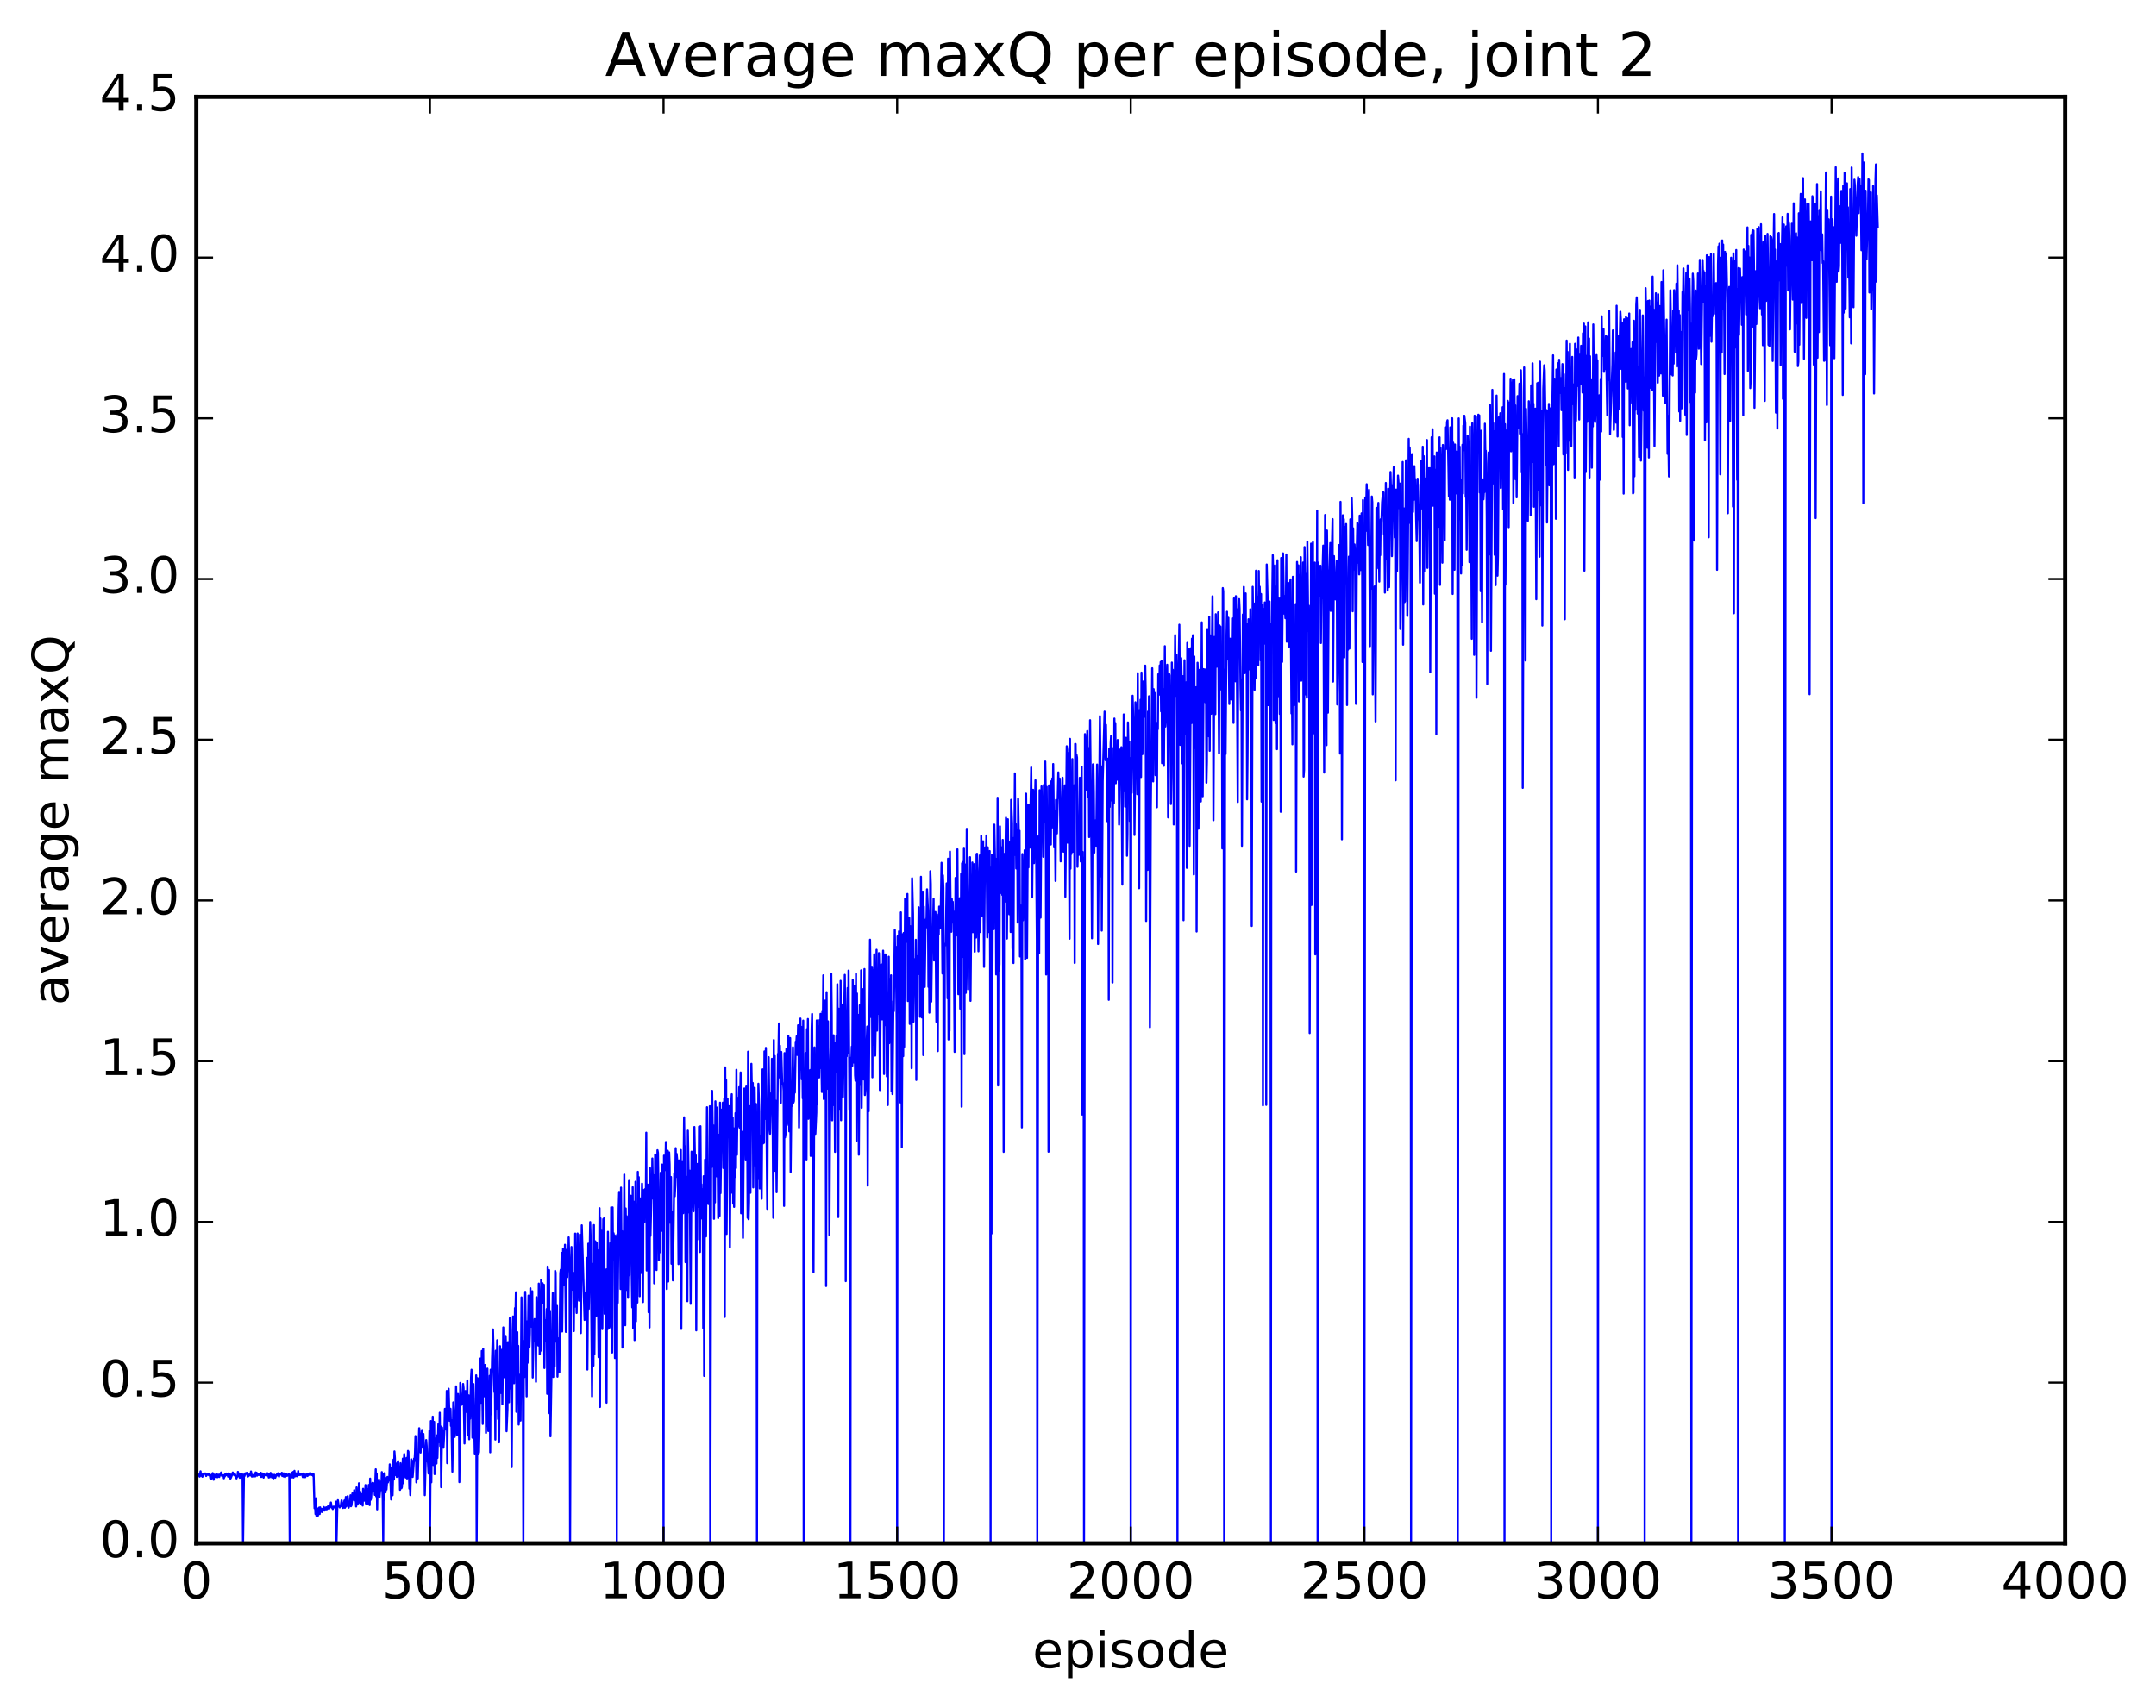 <?xml version="1.0" encoding="utf-8" standalone="no"?>
<!DOCTYPE svg PUBLIC "-//W3C//DTD SVG 1.1//EN"
  "http://www.w3.org/Graphics/SVG/1.1/DTD/svg11.dtd">
<!-- Created with matplotlib (http://matplotlib.org/) -->
<svg height="408pt" version="1.1" viewBox="0 0 515 408" width="515pt" xmlns="http://www.w3.org/2000/svg" xmlns:xlink="http://www.w3.org/1999/xlink">
 <defs>
  <style type="text/css">
*{stroke-linecap:butt;stroke-linejoin:round;stroke-miterlimit:100000;}
  </style>
 </defs>
 <g id="figure_1">
  <g id="patch_1">
   <path d="M 0 408.169 
L 515.768 408.169 
L 515.768 0 
L 0 0 
z
" style="fill:#ffffff;"/>
  </g>
  <g id="axes_1">
   <g id="patch_2">
    <path d="M 46.898 368.742 
L 493.298 368.742 
L 493.298 23.142 
L 46.898 23.142 
z
" style="fill:#ffffff;"/>
   </g>
   <g id="line2d_1">
    <path clip-path="url(#pa474547b2c)" d="M 46.898 352.1 
L 47.121 352.727 
L 47.232 352.098 
L 47.456 352.565 
L 47.567 352.422 
L 47.679 352.805 
L 47.902 351.536 
L 48.014 352.609 
L 48.125 352.303 
L 48.348 352.842 
L 48.46 352.243 
L 48.572 352.275 
L 49.018 352.038 
L 49.13 352.132 
L 49.241 352.651 
L 49.464 352.314 
L 49.576 352.347 
L 49.688 352.238 
L 49.911 352.483 
L 50.022 352.127 
L 50.134 352.48 
L 50.245 353.21 
L 50.357 352.582 
L 50.469 353.301 
L 50.58 352.368 
L 50.692 352.523 
L 50.803 351.967 
L 51.027 353.556 
L 51.25 352.333 
L 51.361 352.402 
L 51.473 352.848 
L 51.696 352.518 
L 51.808 352.2 
L 51.919 352.962 
L 52.031 352.536 
L 52.143 352.634 
L 52.254 352.35 
L 52.366 352.893 
L 52.589 352.264 
L 52.701 352.397 
L 52.812 351.82 
L 53.035 352.643 
L 53.147 352.52 
L 53.259 352.59 
L 53.37 352.442 
L 53.482 353.2 
L 53.593 352.561 
L 53.705 352.774 
L 53.817 352.214 
L 53.928 352.4 
L 54.04 352.068 
L 54.151 352.478 
L 54.263 352.271 
L 54.375 352.298 
L 54.486 352.811 
L 54.598 352.031 
L 54.821 352.551 
L 54.933 352.19 
L 55.044 353.274 
L 55.156 353.072 
L 55.379 352.505 
L 55.602 351.819 
L 55.825 352.369 
L 55.937 352.203 
L 56.049 352.534 
L 56.16 352.291 
L 56.495 353.233 
L 56.607 352.727 
L 56.718 352.847 
L 56.83 351.671 
L 57.053 352.621 
L 57.165 352.38 
L 57.276 353.089 
L 57.388 352.091 
L 57.499 353.023 
L 57.723 352.239 
L 57.834 352.222 
L 57.946 353.146 
L 58.057 368.742 
L 58.281 352.32 
L 58.392 352.678 
L 58.615 352.004 
L 58.727 352.001 
L 58.839 352.137 
L 58.95 351.895 
L 59.173 352.846 
L 59.285 352.483 
L 59.397 352.648 
L 59.62 352.173 
L 59.843 352.513 
L 59.955 351.579 
L 60.178 352.806 
L 60.401 352.42 
L 60.513 352.473 
L 60.624 352.815 
L 60.847 352.266 
L 60.959 352.758 
L 61.071 351.804 
L 61.182 352.536 
L 61.294 351.88 
L 61.406 352.579 
L 61.517 352.121 
L 61.74 352.409 
L 61.964 352.102 
L 62.075 352.468 
L 62.298 351.887 
L 62.41 352.892 
L 62.522 352.83 
L 62.633 352.047 
L 62.968 353.046 
L 63.08 352.163 
L 63.303 352.456 
L 63.526 352.424 
L 63.638 352.488 
L 63.861 351.99 
L 63.972 352.587 
L 64.084 352.085 
L 64.195 353.014 
L 64.307 352.267 
L 64.419 352.955 
L 64.642 351.918 
L 64.865 352.785 
L 64.977 353.019 
L 65.088 352.367 
L 65.2 352.405 
L 65.311 353.222 
L 65.535 352.364 
L 65.646 352.526 
L 65.758 353.071 
L 65.981 352.435 
L 66.093 352.471 
L 66.204 352.125 
L 66.316 352.539 
L 66.427 351.999 
L 66.651 352.795 
L 66.762 352.233 
L 66.874 352.31 
L 67.097 352.106 
L 67.209 352.375 
L 67.32 351.889 
L 67.432 352.663 
L 67.655 352.044 
L 67.767 352.776 
L 67.99 352.028 
L 68.102 352.918 
L 68.325 352.192 
L 68.436 352.226 
L 68.548 352.629 
L 68.659 352.383 
L 68.771 352.53 
L 68.994 352.203 
L 69.106 352.774 
L 69.218 368.742 
L 69.329 352.38 
L 69.441 352.354 
L 69.552 352.78 
L 69.664 351.865 
L 69.775 352.993 
L 69.999 351.697 
L 70.11 353.035 
L 70.334 351.423 
L 70.445 352.762 
L 70.668 352.01 
L 70.891 352.724 
L 71.115 352.48 
L 71.226 351.476 
L 71.338 352.444 
L 71.45 352.099 
L 71.673 352.432 
L 71.784 352.145 
L 71.896 352.319 
L 72.119 352.121 
L 72.342 352.929 
L 72.566 352.033 
L 72.789 352.437 
L 72.9 352.95 
L 73.124 352.382 
L 73.235 352.174 
L 73.347 352.308 
L 73.458 352.652 
L 73.681 352.148 
L 73.793 352.326 
L 73.905 352.035 
L 74.016 352.436 
L 74.128 351.971 
L 74.24 352.183 
L 74.351 352.153 
L 74.463 352.411 
L 74.574 352.218 
L 74.686 352.318 
L 74.797 352.639 
L 74.909 352.251 
L 75.132 360.371 
L 75.244 358.911 
L 75.356 361.745 
L 75.467 357.987 
L 75.579 362.139 
L 75.802 360.411 
L 75.913 362.192 
L 76.025 361.752 
L 76.248 360.197 
L 76.36 361.751 
L 76.472 360.147 
L 76.583 361.221 
L 76.695 361.1 
L 76.806 360.498 
L 76.918 361.265 
L 77.141 360.46 
L 77.253 360.421 
L 77.364 360.069 
L 77.476 360.934 
L 77.922 360.129 
L 78.034 360.639 
L 78.145 360.226 
L 78.257 360.412 
L 78.369 359.857 
L 78.592 360.521 
L 78.927 359.774 
L 79.038 358.981 
L 79.261 360.239 
L 79.373 360.049 
L 79.485 360.562 
L 79.708 359.96 
L 79.82 360.158 
L 80.043 359.944 
L 80.154 360.046 
L 80.266 358.784 
L 80.377 368.742 
L 80.601 359.022 
L 80.712 358.434 
L 80.936 359.92 
L 81.047 359.875 
L 81.159 360.171 
L 81.27 359.729 
L 81.382 359.868 
L 81.605 358.468 
L 81.828 360.198 
L 81.94 360.3 
L 82.052 359.159 
L 82.163 359.202 
L 82.275 358.496 
L 82.386 360.258 
L 82.609 357.662 
L 82.721 359.94 
L 82.944 358.517 
L 83.056 357.479 
L 83.279 360.232 
L 83.502 359.322 
L 83.614 359.188 
L 83.725 357.262 
L 83.837 359.888 
L 83.949 359.692 
L 84.06 358.743 
L 84.172 356.813 
L 84.395 357.864 
L 84.507 358.376 
L 84.618 356.041 
L 84.73 358.458 
L 84.841 357.599 
L 84.953 357.633 
L 85.065 359.943 
L 85.176 355.381 
L 85.4 359.477 
L 85.511 358.11 
L 85.623 359.15 
L 85.734 354.395 
L 85.846 354.895 
L 85.957 358.961 
L 86.069 356.44 
L 86.181 359.234 
L 86.292 356.979 
L 86.404 357.382 
L 86.627 359.721 
L 86.739 355.716 
L 86.962 358.557 
L 87.073 356.631 
L 87.185 357.969 
L 87.297 354.823 
L 87.408 359.234 
L 87.52 356.514 
L 87.632 358.259 
L 87.743 355.794 
L 87.855 359.26 
L 88.078 354.806 
L 88.189 355.44 
L 88.301 359.615 
L 88.413 353.275 
L 88.524 358.362 
L 88.636 358.045 
L 88.859 354.632 
L 88.971 354.3 
L 89.082 356.306 
L 89.305 354.586 
L 89.417 354.367 
L 89.529 357.176 
L 89.752 351.055 
L 89.864 357.526 
L 89.975 352.057 
L 90.087 360.638 
L 90.198 353.817 
L 90.31 353.94 
L 90.421 355.538 
L 90.533 353.497 
L 90.645 357.757 
L 90.98 353.975 
L 91.091 356.03 
L 91.203 351.726 
L 91.426 358.306 
L 91.537 368.742 
L 91.649 352.169 
L 91.761 358.333 
L 91.872 351.975 
L 92.096 356.571 
L 92.207 353.17 
L 92.319 355.904 
L 92.542 352.878 
L 92.653 354.189 
L 92.765 353.04 
L 92.877 353.738 
L 92.988 353.191 
L 93.1 349.884 
L 93.435 358.266 
L 93.546 350.758 
L 93.769 357.262 
L 93.993 348.732 
L 94.104 353.5 
L 94.216 346.78 
L 94.328 348.318 
L 94.439 352.422 
L 94.551 349.654 
L 94.774 352.874 
L 94.997 349.398 
L 95.109 349.103 
L 95.22 352.727 
L 95.444 350.426 
L 95.555 355.971 
L 95.667 349.595 
L 95.89 355.593 
L 96.001 355.313 
L 96.225 348.504 
L 96.336 354.382 
L 96.559 347.417 
L 96.894 353.011 
L 97.006 352.531 
L 97.118 348.333 
L 97.229 353.242 
L 97.452 346.659 
L 97.564 346.86 
L 97.787 355.687 
L 97.899 353.477 
L 98.01 357.219 
L 98.234 348.651 
L 98.345 352.357 
L 98.457 349.026 
L 98.568 352.884 
L 98.903 348.505 
L 99.015 349.059 
L 99.126 347.093 
L 99.238 343.112 
L 99.35 343.277 
L 99.461 354.176 
L 99.573 348.868 
L 99.796 353.242 
L 100.019 344.898 
L 100.131 341.24 
L 100.354 343.253 
L 100.466 347.062 
L 100.577 343.957 
L 100.689 344.364 
L 100.8 341.668 
L 101.023 345.932 
L 101.135 342.609 
L 101.358 347.332 
L 101.47 357.234 
L 101.805 344.065 
L 101.916 345.488 
L 102.028 349.165 
L 102.139 347.794 
L 102.363 352.07 
L 102.586 341.865 
L 102.698 368.742 
L 102.921 339.531 
L 103.032 354.167 
L 103.144 342.334 
L 103.255 346.802 
L 103.367 338.477 
L 103.479 350.034 
L 103.702 339.725 
L 103.814 352.21 
L 104.037 343.694 
L 104.26 349.674 
L 104.371 342.955 
L 104.483 348.337 
L 104.706 340.293 
L 104.93 344.586 
L 105.041 337.54 
L 105.153 345.512 
L 105.264 340.821 
L 105.376 355.33 
L 105.599 341.09 
L 105.934 345.909 
L 106.157 341.616 
L 106.269 336.617 
L 106.38 336.6 
L 106.603 341.587 
L 106.715 332.326 
L 106.827 349.595 
L 106.938 337.798 
L 107.05 338.121 
L 107.162 331.801 
L 107.385 339.464 
L 107.496 339.083 
L 107.608 336.594 
L 107.719 340.683 
L 107.831 339.295 
L 108.054 351.632 
L 108.278 335.068 
L 108.501 339.553 
L 108.612 343.324 
L 108.835 339.384 
L 108.947 331.238 
L 109.17 342.908 
L 109.282 340.762 
L 109.394 333.054 
L 109.505 338.973 
L 109.617 333.599 
L 109.728 354.118 
L 109.951 330.412 
L 110.175 335.687 
L 110.398 334.259 
L 110.51 335.535 
L 110.621 330.667 
L 110.733 331.652 
L 110.956 344.891 
L 111.179 332.353 
L 111.291 337.345 
L 111.402 333.318 
L 111.514 337.369 
L 111.626 329.82 
L 111.737 342.754 
L 111.96 333.388 
L 112.072 343.89 
L 112.183 336.571 
L 112.295 338.97 
L 112.518 329.094 
L 112.63 327.268 
L 112.742 330.557 
L 112.853 343.496 
L 112.965 339.799 
L 113.076 330.681 
L 113.411 347.282 
L 113.634 340.415 
L 113.746 328.598 
L 113.858 368.742 
L 114.081 329.277 
L 114.192 330.071 
L 114.304 347.342 
L 114.415 346.933 
L 114.527 341.741 
L 114.75 324.576 
L 114.862 335.165 
L 114.974 331.756 
L 115.085 322.779 
L 115.308 340.22 
L 115.42 322.279 
L 115.531 333.327 
L 115.643 326.796 
L 115.755 333.624 
L 115.866 326.131 
L 115.978 328.518 
L 116.09 342.366 
L 116.201 335.609 
L 116.313 340.714 
L 116.424 327.005 
L 116.647 341.916 
L 116.759 332.117 
L 116.871 339.751 
L 116.982 328.706 
L 117.094 347 
L 117.206 327.265 
L 117.317 337.906 
L 117.54 324.694 
L 117.763 317.633 
L 118.098 332.603 
L 118.21 330.299 
L 118.322 343.956 
L 118.433 322.725 
L 118.545 336.589 
L 118.768 320.218 
L 118.991 339.049 
L 119.103 335.478 
L 119.214 344.618 
L 119.438 321.644 
L 119.661 332.83 
L 119.884 322.506 
L 119.996 335.534 
L 120.219 317.161 
L 120.33 329.07 
L 120.442 321.312 
L 120.553 323.927 
L 120.665 323.417 
L 120.777 319.198 
L 120.888 322.329 
L 121 341.963 
L 121.223 336.684 
L 121.335 320.675 
L 121.446 324.138 
L 121.558 335.045 
L 121.781 314.94 
L 121.893 318.271 
L 122.004 331.805 
L 122.116 328.969 
L 122.228 350.532 
L 122.451 317.917 
L 122.562 314.541 
L 122.785 330.497 
L 123.009 312.545 
L 123.12 314.736 
L 123.232 308.76 
L 123.344 337.331 
L 123.567 318.302 
L 123.678 333.484 
L 123.79 321.563 
L 123.901 340.372 
L 124.013 338.521 
L 124.125 328.472 
L 124.348 339.422 
L 124.571 309.976 
L 124.683 326.379 
L 124.794 323.089 
L 124.906 335.103 
L 125.017 368.742 
L 125.129 320.408 
L 125.241 329.074 
L 125.464 308.654 
L 125.799 333.631 
L 125.91 315.716 
L 126.022 325.618 
L 126.245 309.557 
L 126.357 309.622 
L 126.468 321.8 
L 126.58 318.616 
L 126.692 307.812 
L 126.803 314.935 
L 126.915 314.824 
L 127.026 317.026 
L 127.138 308.517 
L 127.249 329.125 
L 127.473 317.569 
L 127.584 320.498 
L 127.696 315.159 
L 127.808 317.131 
L 127.919 316.11 
L 128.031 330.144 
L 128.142 309.923 
L 128.365 320.704 
L 128.477 320.62 
L 128.589 321.493 
L 128.7 306.69 
L 128.812 311.562 
L 128.923 323.588 
L 129.035 321.403 
L 129.147 322.733 
L 129.258 305.784 
L 129.482 311.414 
L 129.593 306.606 
L 129.705 307.406 
L 129.928 306.967 
L 130.04 326.866 
L 130.151 315.401 
L 130.263 315.704 
L 130.374 320.473 
L 130.597 312.758 
L 130.709 333.022 
L 130.821 302.622 
L 131.044 320.002 
L 131.155 303.449 
L 131.267 337.673 
L 131.379 313.201 
L 131.49 343.169 
L 132.048 308.899 
L 132.16 328.993 
L 132.272 314.766 
L 132.383 318.194 
L 132.495 326.418 
L 132.606 303.642 
L 132.718 304.015 
L 132.829 320.548 
L 132.941 319.177 
L 133.053 312.009 
L 133.164 328.928 
L 133.276 324.237 
L 133.387 326.639 
L 133.499 319.748 
L 133.611 327.921 
L 133.834 304.195 
L 133.946 303.368 
L 134.057 304.726 
L 134.169 299.356 
L 134.28 318.132 
L 134.504 298.332 
L 134.615 307.124 
L 134.838 303.534 
L 134.95 297.409 
L 135.173 318.231 
L 135.396 298.61 
L 135.508 305.152 
L 135.619 300.865 
L 135.731 302.128 
L 135.843 295.634 
L 136.066 304.381 
L 136.178 368.742 
L 136.401 304.394 
L 136.512 297.94 
L 136.624 308.141 
L 136.736 307.574 
L 136.959 308.39 
L 137.07 318.031 
L 137.182 304.101 
L 137.293 312.226 
L 137.405 294.735 
L 137.517 310.916 
L 137.628 306.802 
L 137.74 313.704 
L 137.963 294.714 
L 138.075 307.31 
L 138.186 305.65 
L 138.298 310.756 
L 138.521 294.993 
L 138.633 301.826 
L 138.744 318.514 
L 138.968 292.762 
L 139.637 315.371 
L 139.749 308.98 
L 139.86 310.022 
L 139.972 315.236 
L 140.195 300.552 
L 140.307 327.232 
L 140.53 297.148 
L 140.642 312.711 
L 140.976 291.981 
L 141.088 295.953 
L 141.423 333.634 
L 141.646 301.954 
L 141.757 326.29 
L 141.869 292.708 
L 141.981 323.531 
L 142.204 296.579 
L 142.427 314.366 
L 142.539 296.94 
L 142.65 306.122 
L 142.762 298.74 
L 142.985 324.262 
L 143.208 288.673 
L 143.32 336.167 
L 143.431 291.1 
L 143.543 307.774 
L 143.655 294.044 
L 143.878 317.554 
L 144.101 291.288 
L 144.213 299.715 
L 144.324 290.957 
L 144.436 313.901 
L 144.548 303.271 
L 144.659 311.379 
L 144.771 304.776 
L 144.882 335.145 
L 144.994 303.26 
L 145.106 317.615 
L 145.217 294.311 
L 145.44 314.913 
L 145.552 317.23 
L 145.663 313.343 
L 145.775 297.017 
L 145.887 316.917 
L 145.998 288.471 
L 146.11 290.05 
L 146.221 323.159 
L 146.333 288.484 
L 146.445 301.039 
L 146.556 294.645 
L 146.668 295.659 
L 146.78 295.142 
L 146.891 324.475 
L 147.114 295.309 
L 147.226 299.225 
L 147.338 368.742 
L 147.449 294.943 
L 147.561 311.287 
L 147.784 288.679 
L 147.895 284.778 
L 148.007 292.512 
L 148.119 292.286 
L 148.23 307.981 
L 148.342 283.753 
L 148.453 298.925 
L 148.565 294.157 
L 148.677 321.971 
L 148.788 299.672 
L 148.9 302.796 
L 149.012 300.408 
L 149.123 280.644 
L 149.346 316.637 
L 149.458 288.727 
L 149.57 297.676 
L 149.681 290.583 
L 149.793 308.219 
L 149.904 297.886 
L 150.016 310.082 
L 150.127 301.51 
L 150.239 282.152 
L 150.351 304.694 
L 150.462 287.619 
L 150.574 296.086 
L 150.685 285.683 
L 150.909 305.305 
L 151.02 312.378 
L 151.132 283.655 
L 151.244 317.362 
L 151.355 287.104 
L 151.467 287.804 
L 151.578 320.195 
L 151.802 282.346 
L 151.913 315.694 
L 152.136 287.706 
L 152.248 311.218 
L 152.359 279.978 
L 152.471 301.796 
L 152.583 281.248 
L 152.806 309.7 
L 152.917 286.327 
L 153.141 304.147 
L 153.364 282.8 
L 153.476 289.438 
L 153.587 311.106 
L 153.699 284.349 
L 153.81 285.855 
L 153.922 292.007 
L 154.034 284.145 
L 154.257 288.607 
L 154.368 270.627 
L 154.48 303.554 
L 154.703 283.028 
L 154.815 290.445 
L 154.926 313.531 
L 155.038 287.417 
L 155.149 317.173 
L 155.261 279.093 
L 155.373 295.286 
L 155.596 285.958 
L 155.708 286.425 
L 155.819 276.793 
L 155.931 282.275 
L 156.042 282.053 
L 156.154 280.805 
L 156.266 306.632 
L 156.377 300.139 
L 156.489 275.823 
L 156.6 276.017 
L 156.712 284.288 
L 156.823 303.447 
L 157.047 274.81 
L 157.158 275.413 
L 157.27 282.776 
L 157.381 301.108 
L 157.493 292.723 
L 157.605 299.215 
L 157.828 280.201 
L 158.051 294.067 
L 158.163 278.244 
L 158.274 291.068 
L 158.386 284.958 
L 158.498 368.742 
L 158.609 276.109 
L 158.721 279.014 
L 158.832 277.368 
L 158.944 279.579 
L 159.055 272.855 
L 159.167 277.156 
L 159.279 308.001 
L 159.502 274.941 
L 159.613 306.194 
L 159.837 275.332 
L 159.948 278.232 
L 160.06 292.139 
L 160.172 291.492 
L 160.283 281.217 
L 160.395 301.952 
L 160.506 289.547 
L 160.73 305.918 
L 161.064 280.28 
L 161.176 285.826 
L 161.287 283.652 
L 161.399 274.327 
L 161.511 281.18 
L 161.622 275.684 
L 161.734 276.841 
L 161.957 284.067 
L 162.069 302.036 
L 162.18 277.25 
L 162.292 297.887 
L 162.404 282.547 
L 162.515 285.262 
L 162.627 274.759 
L 162.738 317.52 
L 162.962 277.453 
L 163.185 289.869 
L 163.408 266.956 
L 163.519 276.461 
L 163.631 273.852 
L 163.743 301.571 
L 163.966 281.179 
L 164.077 285.31 
L 164.189 310.9 
L 164.301 270.147 
L 164.524 282.316 
L 164.636 289.697 
L 164.747 279.699 
L 164.97 311.531 
L 165.194 275.164 
L 165.417 288.337 
L 165.528 283.461 
L 165.64 289.423 
L 165.751 286.988 
L 165.863 269.274 
L 166.086 280.925 
L 166.198 276.041 
L 166.31 317.869 
L 166.421 289.507 
L 166.533 296.153 
L 166.644 278.086 
L 166.756 278.252 
L 166.868 288.363 
L 166.979 269.205 
L 167.091 273.157 
L 167.202 299.137 
L 167.314 269.088 
L 167.425 283.512 
L 167.537 282.974 
L 167.649 291.142 
L 167.76 284.123 
L 167.872 288.09 
L 167.983 317.316 
L 168.095 281.027 
L 168.207 328.747 
L 168.43 277.066 
L 168.542 281.281 
L 168.653 295.411 
L 168.876 264.547 
L 168.988 285.275 
L 169.1 281.821 
L 169.211 287.678 
L 169.434 282.192 
L 169.546 264.307 
L 169.657 368.742 
L 169.881 273.787 
L 169.992 278.872 
L 170.104 260.633 
L 170.327 275.693 
L 170.439 268.9 
L 170.55 291.21 
L 170.662 275.025 
L 170.774 287.296 
L 170.885 263.132 
L 170.997 267.948 
L 171.22 281.067 
L 171.332 264.626 
L 171.555 291.035 
L 171.778 271.102 
L 171.889 290.491 
L 172.001 263.456 
L 172.113 285.075 
L 172.336 269.151 
L 172.447 265.101 
L 172.559 272.952 
L 172.671 263.447 
L 172.782 279.072 
L 172.894 277.992 
L 173.006 262.521 
L 173.117 314.654 
L 173.229 255.023 
L 173.34 274.911 
L 173.452 258.057 
L 173.564 294.828 
L 173.787 262.489 
L 173.898 271.688 
L 174.121 264.297 
L 174.233 272.344 
L 174.345 298.035 
L 174.568 265.809 
L 174.791 261.435 
L 174.903 284.998 
L 175.014 267.043 
L 175.126 287.589 
L 175.238 269.577 
L 175.349 288.359 
L 175.461 276.146 
L 175.572 281.224 
L 175.684 265.946 
L 175.796 279.088 
L 175.907 255.597 
L 176.019 275.905 
L 176.13 266.973 
L 176.242 269.149 
L 176.353 262.282 
L 176.465 264.904 
L 176.577 259.751 
L 176.688 269.449 
L 176.911 256.24 
L 177.023 289.889 
L 177.246 270.423 
L 177.47 295.768 
L 177.693 266.507 
L 177.804 260.069 
L 177.916 270.329 
L 178.028 270.362 
L 178.139 277.028 
L 178.251 259.603 
L 178.362 275.652 
L 178.474 266.752 
L 178.585 290.97 
L 178.697 251.274 
L 178.809 291.312 
L 178.92 287.134 
L 179.032 264.298 
L 179.255 284.992 
L 179.478 254.176 
L 179.702 266.228 
L 179.813 258.753 
L 179.925 283.712 
L 180.148 261.263 
L 180.26 259.898 
L 180.483 278.658 
L 180.594 263.764 
L 180.706 273 
L 180.817 368.742 
L 180.929 268.544 
L 181.041 281.732 
L 181.152 258.935 
L 181.375 265.609 
L 181.487 283.959 
L 181.71 271.322 
L 181.822 274.104 
L 181.934 286.41 
L 182.157 255.5 
L 182.268 273.208 
L 182.38 259.197 
L 182.492 273.058 
L 182.603 251.204 
L 182.715 253.704 
L 182.826 267.335 
L 182.938 250.371 
L 183.273 288.832 
L 183.384 266.897 
L 183.496 269.861 
L 183.607 252.59 
L 183.831 269.63 
L 183.942 270.879 
L 184.166 261.225 
L 184.277 265.425 
L 184.389 252.979 
L 184.5 258.776 
L 184.724 290.965 
L 184.835 248.494 
L 184.947 275.199 
L 185.058 252.296 
L 185.17 279.742 
L 185.281 262.967 
L 185.505 284.848 
L 185.839 251.821 
L 185.951 251.571 
L 186.063 244.528 
L 186.174 257.421 
L 186.286 249.839 
L 186.509 263.499 
L 186.621 251.334 
L 186.844 258.921 
L 186.956 258.794 
L 187.067 258.867 
L 187.179 260.599 
L 187.29 288.125 
L 187.402 251.619 
L 187.513 271.754 
L 187.625 270.966 
L 187.848 250.603 
L 187.96 268.822 
L 188.071 268.042 
L 188.295 247.509 
L 188.406 248.434 
L 188.518 270.304 
L 188.63 265.147 
L 188.741 248.027 
L 188.853 280.02 
L 189.076 258.605 
L 189.188 264.248 
L 189.411 250.22 
L 189.522 263.449 
L 189.634 263.079 
L 189.745 258.548 
L 189.857 261.068 
L 190.08 248.883 
L 190.192 249.448 
L 190.304 247.59 
L 190.415 252.054 
L 190.527 250.517 
L 190.638 244.964 
L 190.75 248.735 
L 190.862 269.402 
L 191.085 247.273 
L 191.196 243.354 
L 191.308 255.563 
L 191.419 245.345 
L 191.531 257.87 
L 191.643 248.27 
L 191.754 262.417 
L 191.866 243.851 
L 191.977 368.742 
L 192.201 256.746 
L 192.312 260.584 
L 192.424 251.587 
L 192.647 277.024 
L 192.759 245.891 
L 192.87 254.506 
L 192.982 243.463 
L 193.094 267.312 
L 193.205 264.977 
L 193.317 258.151 
L 193.428 259.007 
L 193.54 255.646 
L 193.651 276.173 
L 193.875 245.792 
L 193.986 242.255 
L 194.321 303.968 
L 194.544 250.253 
L 194.768 270.91 
L 194.991 265.815 
L 195.102 243.806 
L 195.214 263.874 
L 195.326 245.149 
L 195.437 257.253 
L 195.549 252.709 
L 195.66 257.442 
L 195.772 243.733 
L 195.883 255.188 
L 195.995 242.244 
L 196.33 260.911 
L 196.441 241.737 
L 196.553 245.964 
L 196.665 233.031 
L 196.776 262.595 
L 196.888 250.453 
L 197 250.915 
L 197.111 239.061 
L 197.223 253.248 
L 197.334 307.275 
L 197.446 237.055 
L 197.558 260.147 
L 197.781 244.022 
L 197.892 260.208 
L 198.004 258.515 
L 198.115 295.083 
L 198.339 253.553 
L 198.45 249.289 
L 198.562 232.609 
L 198.673 242.337 
L 198.785 267.679 
L 198.897 253.518 
L 199.008 264.047 
L 199.12 247.358 
L 199.232 262.382 
L 199.343 256.75 
L 199.455 275.219 
L 199.566 249.096 
L 199.678 256.074 
L 199.79 247.571 
L 199.901 252.57 
L 200.013 235.165 
L 200.124 246.219 
L 200.236 290.795 
L 200.347 241.01 
L 200.571 264.916 
L 200.682 262.887 
L 200.794 234.349 
L 200.905 267.66 
L 201.017 240.759 
L 201.129 249.076 
L 201.24 240.011 
L 201.352 262.064 
L 201.798 232.922 
L 201.91 243.067 
L 202.022 306.101 
L 202.133 245.401 
L 202.245 252.391 
L 202.468 236.06 
L 202.579 251.571 
L 202.691 231.899 
L 202.914 265.068 
L 203.026 258.046 
L 203.137 368.742 
L 203.249 252.718 
L 203.361 253.613 
L 203.472 250.075 
L 203.584 254.651 
L 203.696 234.122 
L 203.919 253.875 
L 204.03 235.573 
L 204.254 256.918 
L 204.365 258.233 
L 204.477 232.664 
L 204.588 272.593 
L 204.7 237.366 
L 204.811 257.14 
L 204.923 242.454 
L 205.035 248.556 
L 205.146 275.883 
L 205.369 240.194 
L 205.593 259.217 
L 205.704 231.849 
L 205.816 264.698 
L 206.039 236.337 
L 206.262 257.906 
L 206.486 231.529 
L 206.597 261.638 
L 206.709 260.217 
L 206.932 251.473 
L 207.155 245.272 
L 207.267 283.284 
L 207.378 248.617 
L 207.49 265.517 
L 207.825 224.521 
L 208.048 242.978 
L 208.271 230.992 
L 208.383 257.397 
L 208.494 231.747 
L 208.606 249.66 
L 208.718 242.744 
L 208.829 227.988 
L 209.052 252.22 
L 209.164 245.223 
L 209.387 226.924 
L 209.499 246.246 
L 209.61 237.352 
L 209.722 242.25 
L 209.833 241.778 
L 209.945 227.718 
L 210.057 232.529 
L 210.168 260.451 
L 210.392 236.775 
L 210.503 230.427 
L 210.726 243.565 
L 210.95 227.139 
L 211.061 231.069 
L 211.173 256.607 
L 211.284 228.209 
L 211.396 244.957 
L 211.507 228.046 
L 211.619 229.544 
L 211.731 237.001 
L 211.842 257.183 
L 211.954 240.425 
L 212.065 264.028 
L 212.289 228.593 
L 212.4 249.257 
L 212.512 247.568 
L 212.624 233.882 
L 212.735 248.426 
L 212.847 233.024 
L 212.958 260.74 
L 213.07 243.089 
L 213.181 261.409 
L 213.405 239.194 
L 213.516 241.59 
L 213.739 222.191 
L 213.851 230.896 
L 213.963 226.218 
L 214.186 244.189 
L 214.298 368.742 
L 214.409 223.726 
L 214.521 241.937 
L 214.632 240.894 
L 214.744 222.522 
L 215.079 263.408 
L 215.19 217.984 
L 215.413 274.116 
L 215.637 223.208 
L 215.748 252.345 
L 215.86 222.908 
L 215.971 250.129 
L 216.195 214.738 
L 216.306 225.178 
L 216.418 219.535 
L 216.641 223.635 
L 216.753 213.584 
L 216.864 239.176 
L 216.976 219.849 
L 217.088 238.05 
L 217.199 219.342 
L 217.311 244.639 
L 217.422 221.291 
L 217.534 243.577 
L 217.645 227.99 
L 217.757 255.233 
L 217.869 209.834 
L 218.092 218.467 
L 218.203 244.11 
L 218.427 230.071 
L 218.538 229.151 
L 218.65 236.773 
L 218.762 224.546 
L 218.873 258.032 
L 218.985 229.418 
L 219.096 230.931 
L 219.208 228.42 
L 219.32 229.01 
L 219.431 216.781 
L 219.543 232.754 
L 219.654 222.722 
L 219.766 242.943 
L 219.877 234.586 
L 219.989 209.489 
L 220.212 243.105 
L 220.435 213.039 
L 220.547 252.096 
L 220.659 216.614 
L 220.882 235.805 
L 221.105 219.728 
L 221.217 221.627 
L 221.328 218.963 
L 221.44 212.486 
L 221.663 217.597 
L 221.775 235.789 
L 221.886 225.543 
L 221.998 241.942 
L 222.109 232.43 
L 222.221 208.166 
L 222.333 211.207 
L 222.444 239.311 
L 222.667 222.122 
L 222.779 226.265 
L 223.002 214.756 
L 223.114 229.488 
L 223.226 221.57 
L 223.337 224.739 
L 223.449 217.9 
L 223.672 244.145 
L 223.784 218.465 
L 223.895 220.616 
L 224.007 251.141 
L 224.118 219.227 
L 224.23 223.286 
L 224.341 216.615 
L 224.453 218.26 
L 224.565 221.737 
L 224.676 220.41 
L 224.899 206.14 
L 225.123 232.607 
L 225.234 209.132 
L 225.346 212.199 
L 225.458 368.742 
L 225.681 225.614 
L 225.792 225.923 
L 225.904 225.112 
L 226.127 211.063 
L 226.35 238.519 
L 226.462 205.162 
L 226.573 248.355 
L 226.685 209.035 
L 226.797 246.317 
L 226.908 203.465 
L 227.131 222.234 
L 227.243 222.63 
L 227.355 214.798 
L 227.466 220.431 
L 227.578 215.473 
L 227.69 219.668 
L 227.801 217.813 
L 228.024 251.325 
L 228.248 209.762 
L 228.359 223.544 
L 228.471 220.085 
L 228.694 202.922 
L 228.917 237.544 
L 229.029 220.725 
L 229.14 223.145 
L 229.252 214.606 
L 229.363 241.009 
L 229.475 232.46 
L 229.587 208.807 
L 229.698 264.422 
L 229.81 206.27 
L 229.922 222.129 
L 230.033 205.957 
L 230.145 228.66 
L 230.256 202.57 
L 230.368 251.866 
L 230.48 206.545 
L 230.591 209.482 
L 230.703 237.219 
L 230.814 224.193 
L 230.926 198.036 
L 231.037 203.366 
L 231.261 236.383 
L 231.372 217.963 
L 231.484 222.554 
L 231.707 204.812 
L 231.819 239.138 
L 232.042 214.2 
L 232.154 213.999 
L 232.265 206.075 
L 232.377 222.734 
L 232.712 206.472 
L 232.823 227.401 
L 232.935 208.028 
L 233.158 224.014 
L 233.269 204.057 
L 233.381 203.989 
L 233.493 208.08 
L 233.716 227.301 
L 234.051 204.387 
L 234.162 222.691 
L 234.386 199.66 
L 234.609 218.911 
L 234.72 214.64 
L 234.832 201.006 
L 235.055 231.016 
L 235.278 202.491 
L 235.501 206.41 
L 235.613 199.629 
L 235.836 223.975 
L 235.948 202.451 
L 236.06 222.721 
L 236.394 203.34 
L 236.506 229.022 
L 236.618 368.742 
L 236.729 207.103 
L 236.841 294.727 
L 236.952 204.195 
L 237.064 230.714 
L 237.175 206.574 
L 237.287 210.501 
L 237.399 222.008 
L 237.51 197.017 
L 237.733 208.289 
L 237.845 205.184 
L 237.957 232.821 
L 238.068 218.967 
L 238.18 224.675 
L 238.292 190.607 
L 238.403 259.348 
L 238.515 216.719 
L 238.626 231.93 
L 238.738 230.372 
L 238.85 197.432 
L 239.073 213.349 
L 239.184 202.454 
L 239.407 213.823 
L 239.519 200.681 
L 239.742 275.219 
L 239.854 204.023 
L 239.965 215.489 
L 240.077 211.709 
L 240.3 195.37 
L 240.412 196.649 
L 240.524 224.251 
L 240.747 195.747 
L 240.97 215.815 
L 241.082 218.449 
L 241.305 201.16 
L 241.416 222.686 
L 241.528 191.104 
L 241.751 196.744 
L 241.863 226.648 
L 241.974 209.055 
L 242.086 230.101 
L 242.197 200.175 
L 242.309 202.366 
L 242.421 184.783 
L 242.532 204.291 
L 242.644 196.873 
L 242.756 207.516 
L 242.979 198.211 
L 243.09 220.439 
L 243.202 190.867 
L 243.425 202.84 
L 243.537 198.495 
L 243.648 228.526 
L 243.871 216.361 
L 243.983 223.786 
L 244.095 269.375 
L 244.206 204.058 
L 244.318 219.926 
L 244.541 211.616 
L 244.653 209.094 
L 244.764 203.156 
L 244.876 229.218 
L 244.988 218.072 
L 245.099 189.62 
L 245.211 200.668 
L 245.322 228.871 
L 245.546 192.379 
L 245.657 207.245 
L 245.769 192.35 
L 245.88 195.166 
L 245.992 202.531 
L 246.327 183.368 
L 246.55 214.402 
L 246.773 188.702 
L 246.885 195.084 
L 246.996 206.231 
L 247.22 192.356 
L 247.331 186.424 
L 247.443 195.461 
L 247.666 224.648 
L 247.778 368.742 
L 248.001 199.862 
L 248.224 227.739 
L 248.335 188.809 
L 248.447 194.884 
L 248.559 219.252 
L 248.782 187.884 
L 248.893 194.305 
L 249.005 192.63 
L 249.117 195.081 
L 249.228 204.72 
L 249.34 187.552 
L 249.452 189.612 
L 249.563 196.426 
L 249.675 181.951 
L 249.786 188.834 
L 249.898 232.836 
L 250.01 187.995 
L 250.121 199.157 
L 250.233 223.562 
L 250.344 195.375 
L 250.456 275.179 
L 250.567 187.651 
L 250.679 188.708 
L 250.791 200.805 
L 250.902 188.028 
L 251.014 201.783 
L 251.125 186.673 
L 251.237 197.783 
L 251.349 186.004 
L 251.46 196.711 
L 251.572 182.548 
L 251.795 202.263 
L 251.907 193.758 
L 252.018 199.1 
L 252.13 210.482 
L 252.242 191.128 
L 252.465 199.134 
L 252.799 184.543 
L 252.911 190.666 
L 253.023 189.597 
L 253.134 186.028 
L 253.357 205.811 
L 253.469 204.709 
L 253.692 190.317 
L 253.804 185.823 
L 254.027 203.494 
L 254.139 201.518 
L 254.362 187.645 
L 254.474 214.273 
L 254.808 178.299 
L 254.92 179.141 
L 255.031 201.341 
L 255.255 179.919 
L 255.478 224.287 
L 255.589 176.525 
L 255.701 207.558 
L 255.813 190.582 
L 255.924 204.03 
L 256.147 181.367 
L 256.259 203.489 
L 256.371 191.178 
L 256.482 197.581 
L 256.594 187.605 
L 256.705 230.082 
L 256.817 177.729 
L 256.929 177.771 
L 257.04 188.559 
L 257.152 180.349 
L 257.264 181.008 
L 257.375 207.108 
L 257.598 196.515 
L 257.71 204.255 
L 257.933 185.836 
L 258.045 186.398 
L 258.156 205.841 
L 258.38 183.183 
L 258.491 266.297 
L 258.603 203.537 
L 258.714 224.515 
L 258.826 204.944 
L 258.938 368.742 
L 259.161 175.399 
L 259.272 177.898 
L 259.384 188.68 
L 259.495 186.759 
L 259.719 174.654 
L 259.83 190.51 
L 259.942 190.038 
L 260.053 178.746 
L 260.165 199.991 
L 260.388 172.077 
L 260.723 205.169 
L 260.835 224.187 
L 261.058 182.63 
L 261.17 182.623 
L 261.281 189.493 
L 261.393 203.712 
L 261.504 197.096 
L 261.616 198.756 
L 261.728 195.985 
L 261.839 202.072 
L 262.062 182.671 
L 262.174 192.406 
L 262.286 225.549 
L 262.509 195.751 
L 262.732 171.119 
L 262.844 180.419 
L 262.955 209.41 
L 263.067 183.103 
L 263.178 222.35 
L 263.401 186.63 
L 263.848 170.025 
L 264.071 181.639 
L 264.183 173.178 
L 264.517 196.216 
L 264.629 195.61 
L 264.741 181.246 
L 264.852 238.887 
L 264.964 178.928 
L 265.075 192.825 
L 265.299 177.571 
L 265.41 175.802 
L 265.522 191.298 
L 265.634 178.686 
L 265.745 234.76 
L 265.857 187.338 
L 266.08 191.916 
L 266.192 171.682 
L 266.303 179.339 
L 266.415 172.758 
L 266.526 187.144 
L 266.638 182.011 
L 266.861 186.29 
L 266.973 176.804 
L 267.084 184.066 
L 267.196 180.934 
L 267.308 197.025 
L 267.531 179.097 
L 267.754 183.36 
L 267.865 178.528 
L 268.089 211.366 
L 268.2 183.692 
L 268.312 189.086 
L 268.423 170.695 
L 268.535 171.662 
L 268.758 192.742 
L 268.981 176.273 
L 269.093 176.857 
L 269.205 204.461 
L 269.316 199.344 
L 269.428 172.606 
L 269.651 183.761 
L 269.763 177.223 
L 269.874 196.192 
L 269.986 181.127 
L 270.098 368.742 
L 270.209 186.268 
L 270.321 189.44 
L 270.432 182.034 
L 270.544 166.226 
L 270.879 178.005 
L 270.99 199.5 
L 271.102 188.946 
L 271.214 167.797 
L 271.325 169.399 
L 271.437 182.15 
L 271.548 179.882 
L 271.66 189.754 
L 271.772 160.829 
L 271.883 187.953 
L 271.995 176.736 
L 272.106 212.229 
L 272.218 169.661 
L 272.329 179.536 
L 272.441 167.18 
L 272.553 185.654 
L 272.664 160.699 
L 272.887 180.189 
L 273.111 162.836 
L 273.222 163.05 
L 273.334 171.263 
L 273.557 159.033 
L 273.669 165.279 
L 273.78 220.052 
L 273.892 180.43 
L 274.003 181.203 
L 274.115 207.853 
L 274.227 170.015 
L 274.338 184.875 
L 274.45 166.352 
L 274.562 188.717 
L 274.673 245.436 
L 274.896 192.753 
L 275.12 170.801 
L 275.231 159.661 
L 275.454 186.705 
L 275.566 164.652 
L 275.678 169.927 
L 275.789 165.53 
L 275.901 169.246 
L 276.012 185.214 
L 276.124 177.677 
L 276.236 180.362 
L 276.347 192.888 
L 276.459 172.665 
L 276.57 174.222 
L 276.682 161.093 
L 276.905 165.967 
L 277.017 158.994 
L 277.128 165.069 
L 277.24 158.18 
L 277.351 169.972 
L 277.463 157.927 
L 277.575 182.349 
L 277.686 180.793 
L 277.909 164.662 
L 278.021 182.984 
L 278.244 154.395 
L 278.356 173.611 
L 278.467 172.017 
L 278.802 158.824 
L 278.914 170.901 
L 279.026 195.311 
L 279.249 160.916 
L 279.36 161.346 
L 279.472 169.324 
L 279.584 163.767 
L 279.695 192.106 
L 279.807 185.566 
L 279.918 158.302 
L 280.03 164.635 
L 280.142 160.019 
L 280.253 160.567 
L 280.365 196.992 
L 280.588 168.669 
L 280.7 151.749 
L 280.811 166.257 
L 280.923 163.758 
L 281.034 156.425 
L 281.146 165.541 
L 281.257 368.742 
L 281.481 163.658 
L 281.704 149.257 
L 281.927 177.984 
L 282.15 157.247 
L 282.262 162.884 
L 282.373 182.368 
L 282.597 161.547 
L 282.708 219.87 
L 282.932 157.752 
L 283.043 175.432 
L 283.266 165.328 
L 283.378 163.002 
L 283.49 207.359 
L 283.601 153.604 
L 283.713 176.695 
L 283.824 171.658 
L 283.936 175.019 
L 284.048 155.126 
L 284.159 202.102 
L 284.494 154.854 
L 284.606 172.773 
L 284.717 152.595 
L 284.829 162.126 
L 284.94 151.776 
L 285.052 160.626 
L 285.163 208.938 
L 285.275 156.863 
L 285.387 178.751 
L 285.498 178.483 
L 285.721 164.194 
L 285.833 222.577 
L 286.056 158.354 
L 286.168 161.084 
L 286.279 198.002 
L 286.503 160.063 
L 286.614 188.609 
L 286.726 168.457 
L 286.837 191.5 
L 287.061 148.693 
L 287.284 190.252 
L 287.507 159.872 
L 287.619 164.974 
L 287.842 159.959 
L 287.954 167.826 
L 288.065 161.653 
L 288.177 187.01 
L 288.288 181.97 
L 288.4 150.31 
L 288.512 154.208 
L 288.735 175.923 
L 288.846 147.328 
L 288.958 179.39 
L 289.07 151.795 
L 289.181 154.307 
L 289.293 170.549 
L 289.627 142.478 
L 289.739 159.595 
L 289.851 195.981 
L 290.074 152.186 
L 290.297 170.63 
L 290.409 146.749 
L 290.632 159.304 
L 290.743 153.181 
L 290.855 158.079 
L 290.967 146.297 
L 291.19 179.981 
L 291.301 149.434 
L 291.413 163.602 
L 291.525 149.726 
L 291.636 164.729 
L 291.86 159.099 
L 291.971 202.713 
L 292.083 140.502 
L 292.194 141.326 
L 292.306 177.186 
L 292.418 368.742 
L 292.641 159.967 
L 292.752 180.166 
L 292.976 151.735 
L 293.087 146.162 
L 293.199 157.564 
L 293.31 155.612 
L 293.422 147.603 
L 293.645 168.209 
L 293.757 152.598 
L 293.868 152.619 
L 293.98 154.087 
L 294.091 167.113 
L 294.315 147.736 
L 294.538 153.546 
L 294.649 172.72 
L 294.761 142.991 
L 294.984 152.917 
L 295.096 162.788 
L 295.207 142.442 
L 295.319 146.137 
L 295.431 155.419 
L 295.654 191.645 
L 295.765 145.503 
L 295.877 148.169 
L 295.989 143.144 
L 296.1 145.426 
L 296.324 164.388 
L 296.435 169.756 
L 296.547 162.415 
L 296.658 202.101 
L 296.882 146.824 
L 296.993 160.738 
L 297.105 140.214 
L 297.328 160.835 
L 297.551 141.781 
L 297.663 159.066 
L 297.774 149.049 
L 297.886 190.982 
L 297.998 180.607 
L 298.221 147.957 
L 298.444 152.846 
L 298.555 159.965 
L 298.667 145.555 
L 298.779 156.599 
L 298.89 152.536 
L 299.002 221.245 
L 299.225 140.208 
L 299.448 156.414 
L 299.56 144.201 
L 299.671 164.835 
L 299.783 152.483 
L 299.895 162.039 
L 300.006 136.354 
L 300.229 147.709 
L 300.341 149.422 
L 300.453 142.59 
L 300.564 158.99 
L 300.676 136.419 
L 300.788 146.495 
L 300.899 140.173 
L 301.011 143.726 
L 301.122 157.8 
L 301.234 141.934 
L 301.346 191.54 
L 301.569 144.458 
L 301.68 264.114 
L 301.792 145.486 
L 302.015 153.787 
L 302.127 143.937 
L 302.238 149.856 
L 302.35 145.715 
L 302.462 263.997 
L 302.573 134.869 
L 302.796 143.34 
L 302.908 168.483 
L 303.019 146.514 
L 303.131 148.089 
L 303.243 143.718 
L 303.354 173.309 
L 303.466 161.694 
L 303.577 368.742 
L 303.689 149.067 
L 303.801 151.037 
L 304.024 132.628 
L 304.135 137.151 
L 304.247 172.037 
L 304.359 143.494 
L 304.47 159.418 
L 304.582 135.073 
L 304.693 172.769 
L 304.805 140.159 
L 304.917 145.337 
L 305.028 179.001 
L 305.14 133.855 
L 305.252 154.264 
L 305.363 142.977 
L 305.475 166.358 
L 305.586 148.18 
L 305.698 170.591 
L 305.81 142.93 
L 305.921 193.973 
L 306.033 133.316 
L 306.144 141.373 
L 306.256 158.146 
L 306.479 132.205 
L 306.702 146.602 
L 306.814 142.394 
L 307.037 147.702 
L 307.149 145.992 
L 307.26 132.476 
L 307.372 153.323 
L 307.483 141.17 
L 307.595 148.25 
L 307.707 139.261 
L 307.818 142.031 
L 307.93 154.497 
L 308.153 139.637 
L 308.265 138.443 
L 308.488 170.462 
L 308.599 164.182 
L 308.711 177.846 
L 308.823 137.808 
L 309.046 168.531 
L 309.269 158.643 
L 309.381 159.673 
L 309.492 144.336 
L 309.604 208.254 
L 309.827 134.263 
L 309.939 138.982 
L 310.05 154.593 
L 310.162 135.078 
L 310.274 167.586 
L 310.385 137.369 
L 310.497 159.152 
L 310.608 151.338 
L 310.72 133.127 
L 310.832 162.634 
L 310.943 138.408 
L 311.166 144.126 
L 311.278 134.393 
L 311.389 185.562 
L 311.501 183.952 
L 311.613 130.703 
L 311.724 137.298 
L 311.836 137.079 
L 311.947 165.932 
L 312.059 161.941 
L 312.171 166.694 
L 312.282 129.392 
L 312.505 150.774 
L 312.617 144.702 
L 312.729 150.913 
L 312.84 246.838 
L 313.175 129.885 
L 313.287 216.234 
L 313.51 131.337 
L 313.622 129.543 
L 313.733 175.22 
L 313.845 163.211 
L 314.068 134.415 
L 314.18 228.041 
L 314.291 144.994 
L 314.514 159.592 
L 314.626 121.985 
L 314.738 368.742 
L 314.849 134.415 
L 314.961 142.534 
L 315.184 135.373 
L 315.296 138.757 
L 315.407 135.158 
L 315.519 153.634 
L 315.63 141.745 
L 315.742 142.98 
L 316.077 130.357 
L 316.3 184.594 
L 316.523 123.041 
L 316.635 161.215 
L 316.746 145.638 
L 316.858 178.044 
L 316.969 126.748 
L 317.081 135.383 
L 317.193 170.279 
L 317.416 136.314 
L 317.527 139.28 
L 317.751 129.74 
L 317.862 145.954 
L 317.974 143.227 
L 318.197 128.939 
L 318.309 124.03 
L 318.42 162.86 
L 318.644 132.869 
L 318.978 143.213 
L 319.202 141.008 
L 319.313 133.958 
L 319.425 168.326 
L 319.648 153.533 
L 319.76 130.218 
L 319.871 131.021 
L 319.983 141.494 
L 320.094 180.063 
L 320.206 119.91 
L 320.317 146.031 
L 320.429 131.386 
L 320.541 200.543 
L 320.764 123.106 
L 320.875 127.948 
L 320.987 124.039 
L 321.099 157.088 
L 321.21 125.888 
L 321.322 139.37 
L 321.545 125.201 
L 321.657 136.063 
L 321.768 168.46 
L 321.88 143.419 
L 321.991 155.242 
L 322.215 132.993 
L 322.326 154.957 
L 322.55 124.081 
L 322.661 125.141 
L 322.773 132.376 
L 322.884 119.026 
L 322.996 123.127 
L 323.108 146.049 
L 323.219 126.223 
L 323.331 136.102 
L 323.554 130.077 
L 323.666 132.385 
L 323.889 168.175 
L 324.112 130.303 
L 324.224 124.947 
L 324.335 125.86 
L 324.447 134.463 
L 324.558 131.445 
L 324.67 137.242 
L 324.781 123.197 
L 325.005 136.207 
L 325.228 122.647 
L 325.339 125.692 
L 325.451 158.176 
L 325.563 119.474 
L 325.786 145.214 
L 325.897 368.742 
L 326.121 118.87 
L 326.232 126.912 
L 326.455 115.69 
L 326.79 130.215 
L 326.902 125.855 
L 327.014 117.02 
L 327.237 154.376 
L 327.348 129.8 
L 327.46 140.668 
L 327.683 118.626 
L 327.795 120.016 
L 327.906 165.91 
L 328.018 141.902 
L 328.13 143.197 
L 328.241 154.089 
L 328.353 140.124 
L 328.576 172.376 
L 328.799 121.347 
L 328.911 135.785 
L 329.022 121.549 
L 329.134 122.392 
L 329.245 120.157 
L 329.469 138.972 
L 329.58 128.936 
L 329.692 132.651 
L 329.803 124.065 
L 329.915 126.642 
L 330.138 120.001 
L 330.361 117.531 
L 330.473 117.655 
L 330.585 127.595 
L 330.696 127.333 
L 330.808 141.593 
L 331.031 115.384 
L 331.143 133.443 
L 331.254 123.127 
L 331.366 124.226 
L 331.478 141.1 
L 331.589 116.756 
L 331.812 140.289 
L 332.036 118.673 
L 332.147 112.769 
L 332.259 117.117 
L 332.37 115.897 
L 332.482 132.883 
L 332.705 119.016 
L 332.928 111.581 
L 333.04 114.481 
L 333.151 128.434 
L 333.263 124.767 
L 333.375 186.446 
L 333.486 116.967 
L 333.709 136.484 
L 333.933 113.635 
L 334.044 115.077 
L 334.267 121.444 
L 334.379 115.527 
L 334.491 150.286 
L 334.714 129.654 
L 334.825 132.642 
L 334.937 128.771 
L 335.049 110.38 
L 335.16 154.041 
L 335.384 121.474 
L 335.495 143.864 
L 335.607 143.655 
L 335.83 109.976 
L 336.053 120.031 
L 336.165 147.171 
L 336.276 135.74 
L 336.5 104.844 
L 336.611 124.92 
L 336.723 106.908 
L 336.946 113.212 
L 337.058 368.742 
L 337.281 108.508 
L 337.504 122.316 
L 337.615 114.429 
L 337.727 119.414 
L 337.839 111.377 
L 337.95 115.54 
L 338.062 114.454 
L 338.285 124.637 
L 338.397 129.294 
L 338.62 114.374 
L 338.843 124.083 
L 338.955 120.672 
L 339.178 139.221 
L 339.289 115.673 
L 339.401 119.299 
L 339.513 110.05 
L 339.624 121.482 
L 339.736 121.282 
L 339.848 106.736 
L 339.959 144.437 
L 340.071 108.979 
L 340.182 136.543 
L 340.406 114.338 
L 340.517 123.972 
L 340.852 105.133 
L 340.964 135.683 
L 341.187 111.878 
L 341.298 111.884 
L 341.41 114.924 
L 341.522 111.858 
L 341.633 160.653 
L 341.745 131.497 
L 341.856 136.098 
L 341.968 104.465 
L 342.079 118.993 
L 342.191 102.555 
L 342.303 120.831 
L 342.414 112.123 
L 342.526 117.844 
L 342.637 109.041 
L 342.749 141.852 
L 342.972 112.241 
L 343.084 175.44 
L 343.195 108.107 
L 343.307 111.998 
L 343.419 110.475 
L 343.53 125.879 
L 343.642 111.642 
L 343.753 119.213 
L 343.865 104.489 
L 343.977 139.753 
L 344.088 107.062 
L 344.2 110.536 
L 344.312 110.308 
L 344.535 134.448 
L 344.646 106.315 
L 344.87 116.485 
L 344.981 109.965 
L 345.093 129.083 
L 345.204 102.085 
L 345.316 102.728 
L 345.428 107.295 
L 345.651 100.821 
L 345.762 100.408 
L 345.986 111.621 
L 346.097 118.617 
L 346.209 109.186 
L 346.32 119.395 
L 346.432 102.105 
L 346.543 110.098 
L 346.655 103.825 
L 346.767 112.894 
L 346.878 99.926 
L 346.99 141.916 
L 347.101 105.744 
L 347.325 107.53 
L 347.436 136.133 
L 347.548 106.209 
L 347.659 114.495 
L 347.771 110.581 
L 347.883 117.9 
L 347.994 107.888 
L 348.106 111.384 
L 348.217 368.742 
L 348.441 99.961 
L 348.552 124.099 
L 348.664 106.74 
L 348.776 122.759 
L 348.887 114.739 
L 348.999 137.031 
L 349.11 126.44 
L 349.222 135.001 
L 349.334 106.263 
L 349.445 117.93 
L 349.557 101.681 
L 349.668 107.61 
L 349.78 99.324 
L 350.003 101.101 
L 350.115 118.729 
L 350.226 114.838 
L 350.338 131.364 
L 350.561 104.109 
L 350.673 107.551 
L 350.784 118.41 
L 350.896 110.198 
L 351.007 134.319 
L 351.119 101.923 
L 351.231 132.48 
L 351.342 111.251 
L 351.565 152.625 
L 351.677 101.125 
L 351.9 113.32 
L 352.012 112.224 
L 352.123 156.469 
L 352.235 99.313 
L 352.458 129.916 
L 352.57 99.642 
L 352.682 166.714 
L 352.905 107.555 
L 353.016 108.062 
L 353.128 99.074 
L 353.24 103.897 
L 353.351 99.244 
L 353.463 117.678 
L 353.574 108.285 
L 353.686 141.248 
L 353.798 102.921 
L 354.021 148.652 
L 354.132 114.528 
L 354.356 119.306 
L 354.467 117.254 
L 354.579 117.606 
L 354.69 101.234 
L 354.802 108.213 
L 354.913 107.688 
L 355.025 110.718 
L 355.137 123.617 
L 355.248 163.428 
L 355.36 121.725 
L 355.471 124.49 
L 355.583 108.1 
L 355.695 132.488 
L 355.918 96.761 
L 356.029 106.725 
L 356.141 155.494 
L 356.364 117.38 
L 356.476 93.14 
L 356.587 111.255 
L 356.699 101.132 
L 356.811 115.544 
L 356.922 103.027 
L 357.034 132.564 
L 357.146 114.823 
L 357.257 139.803 
L 357.48 94.509 
L 357.592 104.402 
L 357.704 137.547 
L 357.815 132.762 
L 358.038 99.694 
L 358.15 107.462 
L 358.373 98.731 
L 358.485 116.603 
L 358.596 104.662 
L 358.708 106.234 
L 358.82 110.12 
L 358.931 97.285 
L 359.043 121.652 
L 359.266 89.346 
L 359.377 368.742 
L 359.489 101.332 
L 359.601 139.711 
L 359.824 102.859 
L 359.935 116.153 
L 360.159 95.782 
L 360.27 103.037 
L 360.382 125.955 
L 360.493 96.182 
L 360.605 106.273 
L 360.717 103.027 
L 360.828 90.465 
L 360.94 107.835 
L 361.051 104.081 
L 361.163 91.397 
L 361.275 107.283 
L 361.386 90.768 
L 361.498 120.173 
L 361.721 90.622 
L 361.833 100.634 
L 361.944 96.837 
L 362.056 114.531 
L 362.168 99.848 
L 362.279 118.83 
L 362.502 94.644 
L 362.726 102.251 
L 362.949 91.667 
L 363.06 103.612 
L 363.284 88.47 
L 363.395 93.234 
L 363.507 112.889 
L 363.618 103.701 
L 363.73 188.253 
L 364.065 87.779 
L 364.176 107.083 
L 364.288 102.89 
L 364.399 157.825 
L 364.511 97.687 
L 364.957 124.457 
L 365.181 95.862 
L 365.292 98.539 
L 365.404 97.428 
L 365.515 101.024 
L 365.627 123.155 
L 365.739 92.071 
L 365.85 94.622 
L 365.962 110.416 
L 366.074 86.805 
L 366.185 96.692 
L 366.297 96.484 
L 366.408 121.068 
L 366.632 102.725 
L 366.743 97.636 
L 366.966 143.172 
L 367.19 91.575 
L 367.301 106.42 
L 367.413 91.444 
L 367.524 117.109 
L 367.636 117.123 
L 367.748 133.016 
L 367.859 86.404 
L 368.194 120.769 
L 368.305 98.179 
L 368.417 149.469 
L 368.64 92.892 
L 368.863 87.275 
L 368.975 88.5 
L 369.31 111.16 
L 369.421 97.989 
L 369.533 124.845 
L 369.756 98.135 
L 369.868 109.632 
L 369.979 96.506 
L 370.091 115.956 
L 370.203 99.393 
L 370.314 109.086 
L 370.426 97.548 
L 370.538 368.742 
L 370.761 100.304 
L 370.984 84.892 
L 371.096 110.922 
L 371.319 90.482 
L 371.43 91.747 
L 371.542 96.573 
L 371.654 123.955 
L 371.765 88.288 
L 371.988 99.319 
L 372.1 86.789 
L 372.323 106.631 
L 372.435 85.954 
L 372.658 93.886 
L 372.881 90.334 
L 372.993 97.993 
L 373.216 86.988 
L 373.327 93.834 
L 373.439 108.572 
L 373.551 89.41 
L 373.662 98.475 
L 373.774 147.958 
L 373.885 92.742 
L 373.997 108.205 
L 374.22 81.372 
L 374.332 96.549 
L 374.443 84.077 
L 374.555 112.278 
L 374.667 86.347 
L 374.778 105.161 
L 375.002 82.138 
L 375.113 105.464 
L 375.225 93.42 
L 375.336 106.578 
L 375.56 85.274 
L 375.671 96.561 
L 375.783 91.81 
L 375.894 92.482 
L 376.006 97.162 
L 376.118 114.076 
L 376.229 82.137 
L 376.452 100.526 
L 376.675 83.509 
L 376.787 92.235 
L 377.01 80.641 
L 377.233 100.244 
L 377.345 84.755 
L 377.457 87.043 
L 377.568 91.817 
L 377.68 82.617 
L 377.791 89.74 
L 377.903 83.046 
L 378.015 93.786 
L 378.126 79.632 
L 378.238 86.795 
L 378.349 77.314 
L 378.461 136.36 
L 378.684 77.985 
L 378.796 112.788 
L 379.019 85.032 
L 379.131 100.799 
L 379.354 77.02 
L 379.466 89.599 
L 379.577 80.869 
L 379.689 114.085 
L 379.8 85.124 
L 379.912 98.752 
L 380.024 90.589 
L 380.135 91.054 
L 380.247 111.743 
L 380.358 94.274 
L 380.47 101.893 
L 380.582 77.513 
L 380.805 100.412 
L 380.916 87.309 
L 381.028 100.844 
L 381.251 95.153 
L 381.363 84.83 
L 381.474 88.937 
L 381.586 86.095 
L 381.697 368.742 
L 381.921 94.664 
L 382.032 94.445 
L 382.144 114.625 
L 382.367 90.515 
L 382.479 103.11 
L 382.59 75.567 
L 382.702 85.067 
L 382.813 82.391 
L 382.925 83.05 
L 383.037 78.633 
L 383.148 88.847 
L 383.26 83.714 
L 383.372 88.2 
L 383.595 80.297 
L 383.93 99.243 
L 384.041 80.424 
L 384.153 90.815 
L 384.376 74.209 
L 384.599 103.762 
L 384.711 99.991 
L 385.157 86.992 
L 385.269 78.94 
L 385.38 83.714 
L 385.492 102.723 
L 385.715 94.16 
L 385.827 93.115 
L 385.938 84.211 
L 386.05 100.992 
L 386.161 73.047 
L 386.385 104.288 
L 386.496 82.471 
L 386.608 97.845 
L 386.719 80.188 
L 386.831 85.245 
L 387.054 74.47 
L 387.166 76.301 
L 387.277 88.147 
L 387.501 77.06 
L 387.612 104.408 
L 387.724 84.494 
L 387.836 117.942 
L 387.947 76.275 
L 388.059 91.272 
L 388.17 80.87 
L 388.282 83.186 
L 388.394 75.696 
L 388.617 91.161 
L 388.728 76.063 
L 388.84 92.821 
L 388.952 91.11 
L 389.175 74.9 
L 389.286 101.614 
L 389.398 84.085 
L 389.51 85.005 
L 389.621 83.392 
L 389.733 85.639 
L 389.844 96.264 
L 389.956 81.759 
L 390.067 117.897 
L 390.179 117.724 
L 390.291 76.634 
L 390.402 113.819 
L 390.514 87.461 
L 390.625 97.938 
L 390.849 72.809 
L 390.96 71.047 
L 391.072 75.673 
L 391.183 98.831 
L 391.295 87.569 
L 391.518 109.202 
L 391.741 74.026 
L 391.965 110.057 
L 392.411 75.357 
L 392.634 98.136 
L 392.746 90.174 
L 392.858 368.742 
L 393.081 68.846 
L 393.304 80.515 
L 393.416 72.262 
L 393.527 106.977 
L 393.639 71.91 
L 393.75 79.117 
L 393.862 109.322 
L 393.974 71.806 
L 394.085 92.705 
L 394.197 73.25 
L 394.42 86.758 
L 394.531 85.962 
L 394.643 93.217 
L 394.755 66.089 
L 394.866 77.309 
L 394.978 73.938 
L 395.201 106.573 
L 395.424 77.329 
L 395.536 70.062 
L 395.647 81.703 
L 395.871 72.286 
L 395.982 91.44 
L 396.094 70.312 
L 396.317 89.753 
L 396.429 73.128 
L 396.764 89.233 
L 396.875 67.381 
L 397.21 94.552 
L 397.322 64.583 
L 397.768 96.316 
L 398.103 76.362 
L 398.326 108.444 
L 398.438 99.36 
L 398.661 113.844 
L 398.772 102.469 
L 398.995 69.351 
L 399.33 89.487 
L 399.442 80.07 
L 399.553 89.722 
L 399.665 74.21 
L 399.777 86.886 
L 399.888 69.325 
L 400 71.696 
L 400.111 80.388 
L 400.223 78.452 
L 400.335 84.248 
L 400.446 67.762 
L 400.558 87.588 
L 400.67 63.388 
L 400.893 81.809 
L 401.004 74.279 
L 401.116 98.313 
L 401.228 75.286 
L 401.339 100.553 
L 401.451 79.31 
L 401.674 97.569 
L 401.897 69.758 
L 402.009 73.085 
L 402.12 64.141 
L 402.344 74.832 
L 402.567 99.093 
L 402.79 65.23 
L 402.901 103.923 
L 403.125 63.403 
L 403.348 66.685 
L 403.459 74.161 
L 403.571 66.604 
L 403.683 73.533 
L 403.794 96.111 
L 403.906 77.322 
L 404.017 368.742 
L 404.241 73.806 
L 404.352 65.38 
L 404.464 67.194 
L 404.575 75.179 
L 404.687 129.153 
L 404.799 80.029 
L 404.91 93.81 
L 405.022 69.402 
L 405.134 85.823 
L 405.245 84.788 
L 405.357 79.43 
L 405.58 65.349 
L 405.692 67.162 
L 405.803 83.327 
L 406.026 62.081 
L 406.361 86.982 
L 406.696 62.117 
L 406.808 66.496 
L 406.919 64.735 
L 407.031 72.287 
L 407.142 65.135 
L 407.254 105.239 
L 407.477 68.22 
L 407.589 100.913 
L 407.7 60.988 
L 407.812 93.605 
L 407.923 92.981 
L 408.035 64.139 
L 408.147 128.373 
L 408.258 61.42 
L 408.37 80.278 
L 408.481 67.794 
L 408.593 70.196 
L 408.705 60.707 
L 408.816 81.649 
L 408.928 74.731 
L 409.039 75.59 
L 409.151 73.928 
L 409.263 70.243 
L 409.374 60.699 
L 409.486 72.918 
L 409.598 69.278 
L 409.709 69.408 
L 409.821 74.963 
L 409.932 67.636 
L 410.044 81.782 
L 410.156 136.145 
L 410.379 63.138 
L 410.49 58.872 
L 410.602 73.314 
L 410.714 58.211 
L 410.937 113.357 
L 411.048 61.587 
L 411.272 84.234 
L 411.383 57.439 
L 411.495 73.865 
L 411.606 58.439 
L 411.718 71.437 
L 411.829 71.116 
L 411.941 89.376 
L 412.053 60.173 
L 412.164 66.899 
L 412.276 60.588 
L 412.387 62.248 
L 412.611 72.725 
L 412.722 122.63 
L 412.945 71.735 
L 413.057 68.555 
L 413.28 100.566 
L 413.503 61.569 
L 413.615 63.495 
L 413.727 85.112 
L 413.838 77.681 
L 413.95 121.03 
L 414.062 60.534 
L 414.173 146.524 
L 414.285 62.363 
L 414.396 83.076 
L 414.508 65.507 
L 414.62 68.389 
L 414.731 59.729 
L 414.954 114.65 
L 415.066 69.049 
L 415.178 368.742 
L 415.289 64.042 
L 415.401 80.027 
L 415.624 64.157 
L 415.847 72.175 
L 415.959 68.012 
L 416.07 77.604 
L 416.182 66.206 
L 416.293 68.823 
L 416.405 99.193 
L 416.517 59.616 
L 416.628 68.579 
L 416.851 60.549 
L 416.963 60.048 
L 417.298 75.134 
L 417.409 54.332 
L 417.521 88.621 
L 417.633 58.748 
L 417.744 71.904 
L 417.856 61.504 
L 418.079 92.738 
L 418.191 90.415 
L 418.302 56.116 
L 418.414 57.424 
L 418.637 55.022 
L 418.749 78.043 
L 418.86 55.094 
L 418.972 63.565 
L 419.084 97.439 
L 419.307 73.089 
L 419.418 64.775 
L 419.53 77.431 
L 419.642 70.868 
L 419.753 54.692 
L 419.865 70.991 
L 419.976 69.119 
L 420.088 54.257 
L 420.311 71.559 
L 420.423 73.646 
L 420.646 53.563 
L 420.869 75.153 
L 420.981 66.506 
L 421.092 82.488 
L 421.204 57.833 
L 421.315 78.876 
L 421.427 74.051 
L 421.539 95.789 
L 421.65 56.31 
L 421.873 71.913 
L 421.985 58.596 
L 422.097 67.525 
L 422.208 55.879 
L 422.32 64.444 
L 422.432 82.399 
L 422.543 66.842 
L 422.655 82.669 
L 422.878 56.444 
L 422.99 69.776 
L 423.101 56.665 
L 423.213 57.415 
L 423.436 86.242 
L 423.659 59.278 
L 423.771 51.13 
L 423.882 63.876 
L 423.994 59.603 
L 424.217 98.589 
L 424.329 62.473 
L 424.44 66.92 
L 424.552 102.395 
L 424.775 55.798 
L 424.887 55.65 
L 424.998 66.984 
L 425.221 58.311 
L 425.333 87.284 
L 425.445 60.569 
L 425.556 63.702 
L 425.779 51.918 
L 425.891 95.297 
L 426.114 53.636 
L 426.226 82.95 
L 426.337 368.742 
L 426.561 55.552 
L 426.672 54.084 
L 426.784 63.485 
L 426.896 59.936 
L 427.007 51.09 
L 427.119 69.413 
L 427.23 52.899 
L 427.342 53.554 
L 427.454 57.186 
L 427.565 78.697 
L 427.788 60.329 
L 427.9 65.722 
L 428.012 53.447 
L 428.235 71.582 
L 428.458 48.576 
L 428.681 84.036 
L 428.793 84.07 
L 429.016 55.71 
L 429.127 77.282 
L 429.239 56.732 
L 429.462 87.471 
L 429.574 86.431 
L 429.685 50.958 
L 429.797 82.375 
L 430.02 50.896 
L 430.132 46.325 
L 430.243 51.403 
L 430.355 72.427 
L 430.467 67.655 
L 430.69 42.562 
L 430.913 85.726 
L 431.136 47.641 
L 431.248 55.419 
L 431.36 54.92 
L 431.471 75.943 
L 431.694 48.687 
L 431.806 68.849 
L 432.029 48.742 
L 432.141 56.946 
L 432.252 165.874 
L 432.476 52.896 
L 432.587 58.608 
L 432.699 54.594 
L 432.81 62.178 
L 432.922 46.878 
L 433.034 47.886 
L 433.145 47.78 
L 433.257 87.138 
L 433.48 64.694 
L 433.591 48.716 
L 433.703 123.787 
L 433.926 60.875 
L 434.038 43.974 
L 434.149 85.474 
L 434.373 51.643 
L 434.484 79.345 
L 434.596 50.151 
L 434.819 52.601 
L 434.931 45.705 
L 435.042 59.845 
L 435.265 55.991 
L 435.377 62.854 
L 435.489 62.393 
L 435.712 86.211 
L 435.824 86.158 
L 436.158 41.204 
L 436.382 96.763 
L 436.493 50.115 
L 436.716 63.494 
L 436.828 52.397 
L 437.163 82.501 
L 437.386 46.974 
L 437.498 368.742 
L 437.721 52.382 
L 437.944 66.895 
L 438.055 54.29 
L 438.167 85.601 
L 438.502 39.96 
L 438.725 67.333 
L 438.948 47.426 
L 439.06 42.647 
L 439.171 64.891 
L 439.283 63.544 
L 439.395 49.285 
L 439.618 58.02 
L 439.841 45.617 
L 440.064 61.156 
L 440.176 94.365 
L 440.288 44.433 
L 440.399 74.716 
L 440.622 41.293 
L 440.846 73.704 
L 441.069 47.581 
L 441.18 43.793 
L 441.292 59.575 
L 441.404 49.54 
L 441.515 66.333 
L 441.627 54.486 
L 441.85 75.819 
L 441.962 45.168 
L 442.073 55.755 
L 442.185 82.05 
L 442.296 40.022 
L 442.519 58.561 
L 442.631 58.681 
L 442.743 73.41 
L 442.966 42.935 
L 443.077 44.396 
L 443.412 56.321 
L 443.747 43.943 
L 443.859 42.299 
L 443.97 50.931 
L 444.193 42.79 
L 444.305 46.511 
L 444.417 44.488 
L 444.528 49.512 
L 444.64 59.78 
L 444.752 59.156 
L 444.863 36.68 
L 444.975 52.608 
L 445.086 120.235 
L 445.198 38.826 
L 445.533 89.409 
L 445.644 45.568 
L 445.868 61.932 
L 446.091 52.664 
L 446.202 52.502 
L 446.314 42.845 
L 446.425 43.023 
L 446.537 69.885 
L 446.872 45.954 
L 446.983 73.836 
L 447.207 53.895 
L 447.318 69.202 
L 447.43 44.442 
L 447.653 94.013 
L 447.988 43.226 
L 448.099 39.285 
L 448.211 67.284 
L 448.323 46.688 
L 448.546 54.277 
L 448.546 54.277 
" style="fill:none;stroke:#0000ff;stroke-linecap:square;stroke-width:0.5;"/>
   </g>
   <g id="patch_3">
    <path d="M 46.898 23.142 
L 493.298 23.142 
" style="fill:none;stroke:#000000;stroke-linecap:square;stroke-linejoin:miter;"/>
   </g>
   <g id="patch_4">
    <path d="M 46.898 368.742 
L 493.298 368.742 
" style="fill:none;stroke:#000000;stroke-linecap:square;stroke-linejoin:miter;"/>
   </g>
   <g id="patch_5">
    <path d="M 493.298 368.742 
L 493.298 23.142 
" style="fill:none;stroke:#000000;stroke-linecap:square;stroke-linejoin:miter;"/>
   </g>
   <g id="patch_6">
    <path d="M 46.898 368.742 
L 46.898 23.142 
" style="fill:none;stroke:#000000;stroke-linecap:square;stroke-linejoin:miter;"/>
   </g>
   <g id="matplotlib.axis_1">
    <g id="xtick_1">
     <g id="line2d_2">
      <defs>
       <path d="M 0 0 
L 0 -4 
" id="m30d420e255" style="stroke:#000000;stroke-width:0.5;"/>
      </defs>
      <g>
       <use style="stroke:#000000;stroke-width:0.5;" x="46.898" xlink:href="#m30d420e255" y="368.742"/>
      </g>
     </g>
     <g id="line2d_3">
      <defs>
       <path d="M 0 0 
L 0 4 
" id="m3eeaa768d4" style="stroke:#000000;stroke-width:0.5;"/>
      </defs>
      <g>
       <use style="stroke:#000000;stroke-width:0.5;" x="46.898" xlink:href="#m3eeaa768d4" y="23.142"/>
      </g>
     </g>
     <g id="text_1">
      <!-- 0 -->
      <defs>
       <path d="M 31.781 66.406 
Q 24.172 66.406 20.328 58.906 
Q 16.5 51.422 16.5 36.375 
Q 16.5 21.391 20.328 13.891 
Q 24.172 6.391 31.781 6.391 
Q 39.453 6.391 43.281 13.891 
Q 47.125 21.391 47.125 36.375 
Q 47.125 51.422 43.281 58.906 
Q 39.453 66.406 31.781 66.406 
M 31.781 74.219 
Q 44.047 74.219 50.516 64.516 
Q 56.984 54.828 56.984 36.375 
Q 56.984 17.969 50.516 8.266 
Q 44.047 -1.422 31.781 -1.422 
Q 19.531 -1.422 13.062 8.266 
Q 6.594 17.969 6.594 36.375 
Q 6.594 54.828 13.062 64.516 
Q 19.531 74.219 31.781 74.219 
" id="BitstreamVeraSans-Roman-30"/>
      </defs>
      <g transform="translate(43.08 381.86)scale(0.12 -0.12)">
       <use xlink:href="#BitstreamVeraSans-Roman-30"/>
      </g>
     </g>
    </g>
    <g id="xtick_2">
     <g id="line2d_4">
      <g>
       <use style="stroke:#000000;stroke-width:0.5;" x="102.698" xlink:href="#m30d420e255" y="368.742"/>
      </g>
     </g>
     <g id="line2d_5">
      <g>
       <use style="stroke:#000000;stroke-width:0.5;" x="102.698" xlink:href="#m3eeaa768d4" y="23.142"/>
      </g>
     </g>
     <g id="text_2">
      <!-- 500 -->
      <defs>
       <path d="M 10.797 72.906 
L 49.516 72.906 
L 49.516 64.594 
L 19.828 64.594 
L 19.828 46.734 
Q 21.969 47.469 24.109 47.828 
Q 26.266 48.188 28.422 48.188 
Q 40.625 48.188 47.75 41.5 
Q 54.891 34.812 54.891 23.391 
Q 54.891 11.625 47.562 5.094 
Q 40.234 -1.422 26.906 -1.422 
Q 22.312 -1.422 17.547 -0.641 
Q 12.797 0.141 7.719 1.703 
L 7.719 11.625 
Q 12.109 9.234 16.797 8.062 
Q 21.484 6.891 26.703 6.891 
Q 35.156 6.891 40.078 11.328 
Q 45.016 15.766 45.016 23.391 
Q 45.016 31 40.078 35.438 
Q 35.156 39.891 26.703 39.891 
Q 22.75 39.891 18.812 39.016 
Q 14.891 38.141 10.797 36.281 
z
" id="BitstreamVeraSans-Roman-35"/>
      </defs>
      <g transform="translate(91.245 381.86)scale(0.12 -0.12)">
       <use xlink:href="#BitstreamVeraSans-Roman-35"/>
       <use x="63.623" xlink:href="#BitstreamVeraSans-Roman-30"/>
       <use x="127.246" xlink:href="#BitstreamVeraSans-Roman-30"/>
      </g>
     </g>
    </g>
    <g id="xtick_3">
     <g id="line2d_6">
      <g>
       <use style="stroke:#000000;stroke-width:0.5;" x="158.498" xlink:href="#m30d420e255" y="368.742"/>
      </g>
     </g>
     <g id="line2d_7">
      <g>
       <use style="stroke:#000000;stroke-width:0.5;" x="158.498" xlink:href="#m3eeaa768d4" y="23.142"/>
      </g>
     </g>
     <g id="text_3">
      <!-- 1000 -->
      <defs>
       <path d="M 12.406 8.297 
L 28.516 8.297 
L 28.516 63.922 
L 10.984 60.406 
L 10.984 69.391 
L 28.422 72.906 
L 38.281 72.906 
L 38.281 8.297 
L 54.391 8.297 
L 54.391 0 
L 12.406 0 
z
" id="BitstreamVeraSans-Roman-31"/>
      </defs>
      <g transform="translate(143.227 381.86)scale(0.12 -0.12)">
       <use xlink:href="#BitstreamVeraSans-Roman-31"/>
       <use x="63.623" xlink:href="#BitstreamVeraSans-Roman-30"/>
       <use x="127.246" xlink:href="#BitstreamVeraSans-Roman-30"/>
       <use x="190.869" xlink:href="#BitstreamVeraSans-Roman-30"/>
      </g>
     </g>
    </g>
    <g id="xtick_4">
     <g id="line2d_8">
      <g>
       <use style="stroke:#000000;stroke-width:0.5;" x="214.298" xlink:href="#m30d420e255" y="368.742"/>
      </g>
     </g>
     <g id="line2d_9">
      <g>
       <use style="stroke:#000000;stroke-width:0.5;" x="214.298" xlink:href="#m3eeaa768d4" y="23.142"/>
      </g>
     </g>
     <g id="text_4">
      <!-- 1500 -->
      <g transform="translate(199.028 381.86)scale(0.12 -0.12)">
       <use xlink:href="#BitstreamVeraSans-Roman-31"/>
       <use x="63.623" xlink:href="#BitstreamVeraSans-Roman-35"/>
       <use x="127.246" xlink:href="#BitstreamVeraSans-Roman-30"/>
       <use x="190.869" xlink:href="#BitstreamVeraSans-Roman-30"/>
      </g>
     </g>
    </g>
    <g id="xtick_5">
     <g id="line2d_10">
      <g>
       <use style="stroke:#000000;stroke-width:0.5;" x="270.098" xlink:href="#m30d420e255" y="368.742"/>
      </g>
     </g>
     <g id="line2d_11">
      <g>
       <use style="stroke:#000000;stroke-width:0.5;" x="270.098" xlink:href="#m3eeaa768d4" y="23.142"/>
      </g>
     </g>
     <g id="text_5">
      <!-- 2000 -->
      <defs>
       <path d="M 19.188 8.297 
L 53.609 8.297 
L 53.609 0 
L 7.328 0 
L 7.328 8.297 
Q 12.938 14.109 22.625 23.891 
Q 32.328 33.688 34.812 36.531 
Q 39.547 41.844 41.422 45.531 
Q 43.312 49.219 43.312 52.781 
Q 43.312 58.594 39.234 62.25 
Q 35.156 65.922 28.609 65.922 
Q 23.969 65.922 18.812 64.312 
Q 13.672 62.703 7.812 59.422 
L 7.812 69.391 
Q 13.766 71.781 18.938 73 
Q 24.125 74.219 28.422 74.219 
Q 39.75 74.219 46.484 68.547 
Q 53.219 62.891 53.219 53.422 
Q 53.219 48.922 51.531 44.891 
Q 49.859 40.875 45.406 35.406 
Q 44.188 33.984 37.641 27.219 
Q 31.109 20.453 19.188 8.297 
" id="BitstreamVeraSans-Roman-32"/>
      </defs>
      <g transform="translate(254.827 381.86)scale(0.12 -0.12)">
       <use xlink:href="#BitstreamVeraSans-Roman-32"/>
       <use x="63.623" xlink:href="#BitstreamVeraSans-Roman-30"/>
       <use x="127.246" xlink:href="#BitstreamVeraSans-Roman-30"/>
       <use x="190.869" xlink:href="#BitstreamVeraSans-Roman-30"/>
      </g>
     </g>
    </g>
    <g id="xtick_6">
     <g id="line2d_12">
      <g>
       <use style="stroke:#000000;stroke-width:0.5;" x="325.897" xlink:href="#m30d420e255" y="368.742"/>
      </g>
     </g>
     <g id="line2d_13">
      <g>
       <use style="stroke:#000000;stroke-width:0.5;" x="325.897" xlink:href="#m3eeaa768d4" y="23.142"/>
      </g>
     </g>
     <g id="text_6">
      <!-- 2500 -->
      <g transform="translate(310.627 381.86)scale(0.12 -0.12)">
       <use xlink:href="#BitstreamVeraSans-Roman-32"/>
       <use x="63.623" xlink:href="#BitstreamVeraSans-Roman-35"/>
       <use x="127.246" xlink:href="#BitstreamVeraSans-Roman-30"/>
       <use x="190.869" xlink:href="#BitstreamVeraSans-Roman-30"/>
      </g>
     </g>
    </g>
    <g id="xtick_7">
     <g id="line2d_14">
      <g>
       <use style="stroke:#000000;stroke-width:0.5;" x="381.697" xlink:href="#m30d420e255" y="368.742"/>
      </g>
     </g>
     <g id="line2d_15">
      <g>
       <use style="stroke:#000000;stroke-width:0.5;" x="381.697" xlink:href="#m3eeaa768d4" y="23.142"/>
      </g>
     </g>
     <g id="text_7">
      <!-- 3000 -->
      <defs>
       <path d="M 40.578 39.312 
Q 47.656 37.797 51.625 33 
Q 55.609 28.219 55.609 21.188 
Q 55.609 10.406 48.188 4.484 
Q 40.766 -1.422 27.094 -1.422 
Q 22.516 -1.422 17.656 -0.516 
Q 12.797 0.391 7.625 2.203 
L 7.625 11.719 
Q 11.719 9.328 16.594 8.109 
Q 21.484 6.891 26.812 6.891 
Q 36.078 6.891 40.938 10.547 
Q 45.797 14.203 45.797 21.188 
Q 45.797 27.641 41.281 31.266 
Q 36.766 34.906 28.719 34.906 
L 20.219 34.906 
L 20.219 43.016 
L 29.109 43.016 
Q 36.375 43.016 40.234 45.922 
Q 44.094 48.828 44.094 54.297 
Q 44.094 59.906 40.109 62.906 
Q 36.141 65.922 28.719 65.922 
Q 24.656 65.922 20.016 65.031 
Q 15.375 64.156 9.812 62.312 
L 9.812 71.094 
Q 15.438 72.656 20.344 73.438 
Q 25.25 74.219 29.594 74.219 
Q 40.828 74.219 47.359 69.109 
Q 53.906 64.016 53.906 55.328 
Q 53.906 49.266 50.438 45.094 
Q 46.969 40.922 40.578 39.312 
" id="BitstreamVeraSans-Roman-33"/>
      </defs>
      <g transform="translate(366.428 381.86)scale(0.12 -0.12)">
       <use xlink:href="#BitstreamVeraSans-Roman-33"/>
       <use x="63.623" xlink:href="#BitstreamVeraSans-Roman-30"/>
       <use x="127.246" xlink:href="#BitstreamVeraSans-Roman-30"/>
       <use x="190.869" xlink:href="#BitstreamVeraSans-Roman-30"/>
      </g>
     </g>
    </g>
    <g id="xtick_8">
     <g id="line2d_16">
      <g>
       <use style="stroke:#000000;stroke-width:0.5;" x="437.498" xlink:href="#m30d420e255" y="368.742"/>
      </g>
     </g>
     <g id="line2d_17">
      <g>
       <use style="stroke:#000000;stroke-width:0.5;" x="437.498" xlink:href="#m3eeaa768d4" y="23.142"/>
      </g>
     </g>
     <g id="text_8">
      <!-- 3500 -->
      <g transform="translate(422.228 381.86)scale(0.12 -0.12)">
       <use xlink:href="#BitstreamVeraSans-Roman-33"/>
       <use x="63.623" xlink:href="#BitstreamVeraSans-Roman-35"/>
       <use x="127.246" xlink:href="#BitstreamVeraSans-Roman-30"/>
       <use x="190.869" xlink:href="#BitstreamVeraSans-Roman-30"/>
      </g>
     </g>
    </g>
    <g id="xtick_9">
     <g id="line2d_18">
      <g>
       <use style="stroke:#000000;stroke-width:0.5;" x="493.298" xlink:href="#m30d420e255" y="368.742"/>
      </g>
     </g>
     <g id="line2d_19">
      <g>
       <use style="stroke:#000000;stroke-width:0.5;" x="493.298" xlink:href="#m3eeaa768d4" y="23.142"/>
      </g>
     </g>
     <g id="text_9">
      <!-- 4000 -->
      <defs>
       <path d="M 37.797 64.312 
L 12.891 25.391 
L 37.797 25.391 
z
M 35.203 72.906 
L 47.609 72.906 
L 47.609 25.391 
L 58.016 25.391 
L 58.016 17.188 
L 47.609 17.188 
L 47.609 0 
L 37.797 0 
L 37.797 17.188 
L 4.891 17.188 
L 4.891 26.703 
z
" id="BitstreamVeraSans-Roman-34"/>
      </defs>
      <g transform="translate(478.027 381.86)scale(0.12 -0.12)">
       <use xlink:href="#BitstreamVeraSans-Roman-34"/>
       <use x="63.623" xlink:href="#BitstreamVeraSans-Roman-30"/>
       <use x="127.246" xlink:href="#BitstreamVeraSans-Roman-30"/>
       <use x="190.869" xlink:href="#BitstreamVeraSans-Roman-30"/>
      </g>
     </g>
    </g>
    <g id="text_10">
     <!-- episode -->
     <defs>
      <path d="M 30.609 48.391 
Q 23.391 48.391 19.188 42.75 
Q 14.984 37.109 14.984 27.297 
Q 14.984 17.484 19.156 11.844 
Q 23.344 6.203 30.609 6.203 
Q 37.797 6.203 41.984 11.859 
Q 46.188 17.531 46.188 27.297 
Q 46.188 37.016 41.984 42.703 
Q 37.797 48.391 30.609 48.391 
M 30.609 56 
Q 42.328 56 49.016 48.375 
Q 55.719 40.766 55.719 27.297 
Q 55.719 13.875 49.016 6.219 
Q 42.328 -1.422 30.609 -1.422 
Q 18.844 -1.422 12.172 6.219 
Q 5.516 13.875 5.516 27.297 
Q 5.516 40.766 12.172 48.375 
Q 18.844 56 30.609 56 
" id="BitstreamVeraSans-Roman-6f"/>
      <path d="M 9.422 54.688 
L 18.406 54.688 
L 18.406 0 
L 9.422 0 
z
M 9.422 75.984 
L 18.406 75.984 
L 18.406 64.594 
L 9.422 64.594 
z
" id="BitstreamVeraSans-Roman-69"/>
      <path d="M 18.109 8.203 
L 18.109 -20.797 
L 9.078 -20.797 
L 9.078 54.688 
L 18.109 54.688 
L 18.109 46.391 
Q 20.953 51.266 25.266 53.625 
Q 29.594 56 35.594 56 
Q 45.562 56 51.781 48.094 
Q 58.016 40.188 58.016 27.297 
Q 58.016 14.406 51.781 6.484 
Q 45.562 -1.422 35.594 -1.422 
Q 29.594 -1.422 25.266 0.953 
Q 20.953 3.328 18.109 8.203 
M 48.688 27.297 
Q 48.688 37.203 44.609 42.844 
Q 40.531 48.484 33.406 48.484 
Q 26.266 48.484 22.188 42.844 
Q 18.109 37.203 18.109 27.297 
Q 18.109 17.391 22.188 11.75 
Q 26.266 6.109 33.406 6.109 
Q 40.531 6.109 44.609 11.75 
Q 48.688 17.391 48.688 27.297 
" id="BitstreamVeraSans-Roman-70"/>
      <path d="M 56.203 29.594 
L 56.203 25.203 
L 14.891 25.203 
Q 15.484 15.922 20.484 11.062 
Q 25.484 6.203 34.422 6.203 
Q 39.594 6.203 44.453 7.469 
Q 49.312 8.734 54.109 11.281 
L 54.109 2.781 
Q 49.266 0.734 44.188 -0.344 
Q 39.109 -1.422 33.891 -1.422 
Q 20.797 -1.422 13.156 6.188 
Q 5.516 13.812 5.516 26.812 
Q 5.516 40.234 12.766 48.109 
Q 20.016 56 32.328 56 
Q 43.359 56 49.781 48.891 
Q 56.203 41.797 56.203 29.594 
M 47.219 32.234 
Q 47.125 39.594 43.094 43.984 
Q 39.062 48.391 32.422 48.391 
Q 24.906 48.391 20.391 44.141 
Q 15.875 39.891 15.188 32.172 
z
" id="BitstreamVeraSans-Roman-65"/>
      <path d="M 45.406 46.391 
L 45.406 75.984 
L 54.391 75.984 
L 54.391 0 
L 45.406 0 
L 45.406 8.203 
Q 42.578 3.328 38.25 0.953 
Q 33.938 -1.422 27.875 -1.422 
Q 17.969 -1.422 11.734 6.484 
Q 5.516 14.406 5.516 27.297 
Q 5.516 40.188 11.734 48.094 
Q 17.969 56 27.875 56 
Q 33.938 56 38.25 53.625 
Q 42.578 51.266 45.406 46.391 
M 14.797 27.297 
Q 14.797 17.391 18.875 11.75 
Q 22.953 6.109 30.078 6.109 
Q 37.203 6.109 41.297 11.75 
Q 45.406 17.391 45.406 27.297 
Q 45.406 37.203 41.297 42.844 
Q 37.203 48.484 30.078 48.484 
Q 22.953 48.484 18.875 42.844 
Q 14.797 37.203 14.797 27.297 
" id="BitstreamVeraSans-Roman-64"/>
      <path d="M 44.281 53.078 
L 44.281 44.578 
Q 40.484 46.531 36.375 47.5 
Q 32.281 48.484 27.875 48.484 
Q 21.188 48.484 17.844 46.438 
Q 14.5 44.391 14.5 40.281 
Q 14.5 37.156 16.891 35.375 
Q 19.281 33.594 26.516 31.984 
L 29.594 31.297 
Q 39.156 29.25 43.188 25.516 
Q 47.219 21.781 47.219 15.094 
Q 47.219 7.469 41.188 3.016 
Q 35.156 -1.422 24.609 -1.422 
Q 20.219 -1.422 15.453 -0.562 
Q 10.688 0.297 5.422 2 
L 5.422 11.281 
Q 10.406 8.688 15.234 7.391 
Q 20.062 6.109 24.812 6.109 
Q 31.156 6.109 34.562 8.281 
Q 37.984 10.453 37.984 14.406 
Q 37.984 18.062 35.516 20.016 
Q 33.062 21.969 24.703 23.781 
L 21.578 24.516 
Q 13.234 26.266 9.516 29.906 
Q 5.812 33.547 5.812 39.891 
Q 5.812 47.609 11.281 51.797 
Q 16.75 56 26.812 56 
Q 31.781 56 36.172 55.266 
Q 40.578 54.547 44.281 53.078 
" id="BitstreamVeraSans-Roman-73"/>
     </defs>
     <g transform="translate(246.632 398.474)scale(0.12 -0.12)">
      <use xlink:href="#BitstreamVeraSans-Roman-65"/>
      <use x="61.523" xlink:href="#BitstreamVeraSans-Roman-70"/>
      <use x="125.0" xlink:href="#BitstreamVeraSans-Roman-69"/>
      <use x="152.783" xlink:href="#BitstreamVeraSans-Roman-73"/>
      <use x="204.883" xlink:href="#BitstreamVeraSans-Roman-6f"/>
      <use x="266.064" xlink:href="#BitstreamVeraSans-Roman-64"/>
      <use x="329.541" xlink:href="#BitstreamVeraSans-Roman-65"/>
     </g>
    </g>
   </g>
   <g id="matplotlib.axis_2">
    <g id="ytick_1">
     <g id="line2d_20">
      <defs>
       <path d="M 0 0 
L 4 0 
" id="mf0c27b2dce" style="stroke:#000000;stroke-width:0.5;"/>
      </defs>
      <g>
       <use style="stroke:#000000;stroke-width:0.5;" x="46.898" xlink:href="#mf0c27b2dce" y="368.742"/>
      </g>
     </g>
     <g id="line2d_21">
      <defs>
       <path d="M 0 0 
L -4 0 
" id="mdaac421cc7" style="stroke:#000000;stroke-width:0.5;"/>
      </defs>
      <g>
       <use style="stroke:#000000;stroke-width:0.5;" x="493.298" xlink:href="#mdaac421cc7" y="368.742"/>
      </g>
     </g>
     <g id="text_11">
      <!-- 0.0 -->
      <defs>
       <path d="M 10.688 12.406 
L 21 12.406 
L 21 0 
L 10.688 0 
z
" id="BitstreamVeraSans-Roman-2e"/>
      </defs>
      <g transform="translate(23.814 372.053)scale(0.12 -0.12)">
       <use xlink:href="#BitstreamVeraSans-Roman-30"/>
       <use x="63.623" xlink:href="#BitstreamVeraSans-Roman-2e"/>
       <use x="95.41" xlink:href="#BitstreamVeraSans-Roman-30"/>
      </g>
     </g>
    </g>
    <g id="ytick_2">
     <g id="line2d_22">
      <g>
       <use style="stroke:#000000;stroke-width:0.5;" x="46.898" xlink:href="#mf0c27b2dce" y="330.342"/>
      </g>
     </g>
     <g id="line2d_23">
      <g>
       <use style="stroke:#000000;stroke-width:0.5;" x="493.298" xlink:href="#mdaac421cc7" y="330.342"/>
      </g>
     </g>
     <g id="text_12">
      <!-- 0.5 -->
      <g transform="translate(23.814 333.653)scale(0.12 -0.12)">
       <use xlink:href="#BitstreamVeraSans-Roman-30"/>
       <use x="63.623" xlink:href="#BitstreamVeraSans-Roman-2e"/>
       <use x="95.41" xlink:href="#BitstreamVeraSans-Roman-35"/>
      </g>
     </g>
    </g>
    <g id="ytick_3">
     <g id="line2d_24">
      <g>
       <use style="stroke:#000000;stroke-width:0.5;" x="46.898" xlink:href="#mf0c27b2dce" y="291.942"/>
      </g>
     </g>
     <g id="line2d_25">
      <g>
       <use style="stroke:#000000;stroke-width:0.5;" x="493.298" xlink:href="#mdaac421cc7" y="291.942"/>
      </g>
     </g>
     <g id="text_13">
      <!-- 1.0 -->
      <g transform="translate(23.814 295.253)scale(0.12 -0.12)">
       <use xlink:href="#BitstreamVeraSans-Roman-31"/>
       <use x="63.623" xlink:href="#BitstreamVeraSans-Roman-2e"/>
       <use x="95.41" xlink:href="#BitstreamVeraSans-Roman-30"/>
      </g>
     </g>
    </g>
    <g id="ytick_4">
     <g id="line2d_26">
      <g>
       <use style="stroke:#000000;stroke-width:0.5;" x="46.898" xlink:href="#mf0c27b2dce" y="253.542"/>
      </g>
     </g>
     <g id="line2d_27">
      <g>
       <use style="stroke:#000000;stroke-width:0.5;" x="493.298" xlink:href="#mdaac421cc7" y="253.542"/>
      </g>
     </g>
     <g id="text_14">
      <!-- 1.5 -->
      <g transform="translate(23.814 256.853)scale(0.12 -0.12)">
       <use xlink:href="#BitstreamVeraSans-Roman-31"/>
       <use x="63.623" xlink:href="#BitstreamVeraSans-Roman-2e"/>
       <use x="95.41" xlink:href="#BitstreamVeraSans-Roman-35"/>
      </g>
     </g>
    </g>
    <g id="ytick_5">
     <g id="line2d_28">
      <g>
       <use style="stroke:#000000;stroke-width:0.5;" x="46.898" xlink:href="#mf0c27b2dce" y="215.142"/>
      </g>
     </g>
     <g id="line2d_29">
      <g>
       <use style="stroke:#000000;stroke-width:0.5;" x="493.298" xlink:href="#mdaac421cc7" y="215.142"/>
      </g>
     </g>
     <g id="text_15">
      <!-- 2.0 -->
      <g transform="translate(23.814 218.453)scale(0.12 -0.12)">
       <use xlink:href="#BitstreamVeraSans-Roman-32"/>
       <use x="63.623" xlink:href="#BitstreamVeraSans-Roman-2e"/>
       <use x="95.41" xlink:href="#BitstreamVeraSans-Roman-30"/>
      </g>
     </g>
    </g>
    <g id="ytick_6">
     <g id="line2d_30">
      <g>
       <use style="stroke:#000000;stroke-width:0.5;" x="46.898" xlink:href="#mf0c27b2dce" y="176.742"/>
      </g>
     </g>
     <g id="line2d_31">
      <g>
       <use style="stroke:#000000;stroke-width:0.5;" x="493.298" xlink:href="#mdaac421cc7" y="176.742"/>
      </g>
     </g>
     <g id="text_16">
      <!-- 2.5 -->
      <g transform="translate(23.814 180.053)scale(0.12 -0.12)">
       <use xlink:href="#BitstreamVeraSans-Roman-32"/>
       <use x="63.623" xlink:href="#BitstreamVeraSans-Roman-2e"/>
       <use x="95.41" xlink:href="#BitstreamVeraSans-Roman-35"/>
      </g>
     </g>
    </g>
    <g id="ytick_7">
     <g id="line2d_32">
      <g>
       <use style="stroke:#000000;stroke-width:0.5;" x="46.898" xlink:href="#mf0c27b2dce" y="138.342"/>
      </g>
     </g>
     <g id="line2d_33">
      <g>
       <use style="stroke:#000000;stroke-width:0.5;" x="493.298" xlink:href="#mdaac421cc7" y="138.342"/>
      </g>
     </g>
     <g id="text_17">
      <!-- 3.0 -->
      <g transform="translate(23.814 141.653)scale(0.12 -0.12)">
       <use xlink:href="#BitstreamVeraSans-Roman-33"/>
       <use x="63.623" xlink:href="#BitstreamVeraSans-Roman-2e"/>
       <use x="95.41" xlink:href="#BitstreamVeraSans-Roman-30"/>
      </g>
     </g>
    </g>
    <g id="ytick_8">
     <g id="line2d_34">
      <g>
       <use style="stroke:#000000;stroke-width:0.5;" x="46.898" xlink:href="#mf0c27b2dce" y="99.942"/>
      </g>
     </g>
     <g id="line2d_35">
      <g>
       <use style="stroke:#000000;stroke-width:0.5;" x="493.298" xlink:href="#mdaac421cc7" y="99.942"/>
      </g>
     </g>
     <g id="text_18">
      <!-- 3.5 -->
      <g transform="translate(23.814 103.253)scale(0.12 -0.12)">
       <use xlink:href="#BitstreamVeraSans-Roman-33"/>
       <use x="63.623" xlink:href="#BitstreamVeraSans-Roman-2e"/>
       <use x="95.41" xlink:href="#BitstreamVeraSans-Roman-35"/>
      </g>
     </g>
    </g>
    <g id="ytick_9">
     <g id="line2d_36">
      <g>
       <use style="stroke:#000000;stroke-width:0.5;" x="46.898" xlink:href="#mf0c27b2dce" y="61.542"/>
      </g>
     </g>
     <g id="line2d_37">
      <g>
       <use style="stroke:#000000;stroke-width:0.5;" x="493.298" xlink:href="#mdaac421cc7" y="61.542"/>
      </g>
     </g>
     <g id="text_19">
      <!-- 4.0 -->
      <g transform="translate(23.814 64.853)scale(0.12 -0.12)">
       <use xlink:href="#BitstreamVeraSans-Roman-34"/>
       <use x="63.623" xlink:href="#BitstreamVeraSans-Roman-2e"/>
       <use x="95.41" xlink:href="#BitstreamVeraSans-Roman-30"/>
      </g>
     </g>
    </g>
    <g id="ytick_10">
     <g id="line2d_38">
      <g>
       <use style="stroke:#000000;stroke-width:0.5;" x="46.898" xlink:href="#mf0c27b2dce" y="23.142"/>
      </g>
     </g>
     <g id="line2d_39">
      <g>
       <use style="stroke:#000000;stroke-width:0.5;" x="493.298" xlink:href="#mdaac421cc7" y="23.142"/>
      </g>
     </g>
     <g id="text_20">
      <!-- 4.5 -->
      <g transform="translate(23.814 26.453)scale(0.12 -0.12)">
       <use xlink:href="#BitstreamVeraSans-Roman-34"/>
       <use x="63.623" xlink:href="#BitstreamVeraSans-Roman-2e"/>
       <use x="95.41" xlink:href="#BitstreamVeraSans-Roman-35"/>
      </g>
     </g>
    </g>
    <g id="text_21">
     <!-- average maxQ -->
     <defs>
      <path d="M 2.984 54.688 
L 12.5 54.688 
L 29.594 8.797 
L 46.688 54.688 
L 56.203 54.688 
L 35.688 0 
L 23.484 0 
z
" id="BitstreamVeraSans-Roman-76"/>
      <path d="M 41.109 46.297 
Q 39.594 47.172 37.812 47.578 
Q 36.031 48 33.891 48 
Q 26.266 48 22.188 43.047 
Q 18.109 38.094 18.109 28.812 
L 18.109 0 
L 9.078 0 
L 9.078 54.688 
L 18.109 54.688 
L 18.109 46.188 
Q 20.953 51.172 25.484 53.578 
Q 30.031 56 36.531 56 
Q 37.453 56 38.578 55.875 
Q 39.703 55.766 41.062 55.516 
z
" id="BitstreamVeraSans-Roman-72"/>
      <path d="M 39.406 66.219 
Q 28.656 66.219 22.328 58.203 
Q 16.016 50.203 16.016 36.375 
Q 16.016 22.609 22.328 14.594 
Q 28.656 6.594 39.406 6.594 
Q 50.141 6.594 56.422 14.594 
Q 62.703 22.609 62.703 36.375 
Q 62.703 50.203 56.422 58.203 
Q 50.141 66.219 39.406 66.219 
M 53.219 1.312 
L 66.219 -12.891 
L 54.297 -12.891 
L 43.5 -1.219 
Q 41.891 -1.312 41.031 -1.359 
Q 40.188 -1.422 39.406 -1.422 
Q 24.031 -1.422 14.812 8.859 
Q 5.609 19.141 5.609 36.375 
Q 5.609 53.656 14.812 63.938 
Q 24.031 74.219 39.406 74.219 
Q 54.734 74.219 63.906 63.938 
Q 73.094 53.656 73.094 36.375 
Q 73.094 23.688 67.984 14.641 
Q 62.891 5.609 53.219 1.312 
" id="BitstreamVeraSans-Roman-51"/>
      <path d="M 52 44.188 
Q 55.375 50.25 60.062 53.125 
Q 64.75 56 71.094 56 
Q 79.641 56 84.281 50.016 
Q 88.922 44.047 88.922 33.016 
L 88.922 0 
L 79.891 0 
L 79.891 32.719 
Q 79.891 40.578 77.094 44.375 
Q 74.312 48.188 68.609 48.188 
Q 61.625 48.188 57.562 43.547 
Q 53.516 38.922 53.516 30.906 
L 53.516 0 
L 44.484 0 
L 44.484 32.719 
Q 44.484 40.625 41.703 44.406 
Q 38.922 48.188 33.109 48.188 
Q 26.219 48.188 22.156 43.531 
Q 18.109 38.875 18.109 30.906 
L 18.109 0 
L 9.078 0 
L 9.078 54.688 
L 18.109 54.688 
L 18.109 46.188 
Q 21.188 51.219 25.484 53.609 
Q 29.781 56 35.688 56 
Q 41.656 56 45.828 52.969 
Q 50 49.953 52 44.188 
" id="BitstreamVeraSans-Roman-6d"/>
      <path id="BitstreamVeraSans-Roman-20"/>
      <path d="M 54.891 54.688 
L 35.109 28.078 
L 55.906 0 
L 45.312 0 
L 29.391 21.484 
L 13.484 0 
L 2.875 0 
L 24.125 28.609 
L 4.688 54.688 
L 15.281 54.688 
L 29.781 35.203 
L 44.281 54.688 
z
" id="BitstreamVeraSans-Roman-78"/>
      <path d="M 45.406 27.984 
Q 45.406 37.75 41.375 43.109 
Q 37.359 48.484 30.078 48.484 
Q 22.859 48.484 18.828 43.109 
Q 14.797 37.75 14.797 27.984 
Q 14.797 18.266 18.828 12.891 
Q 22.859 7.516 30.078 7.516 
Q 37.359 7.516 41.375 12.891 
Q 45.406 18.266 45.406 27.984 
M 54.391 6.781 
Q 54.391 -7.172 48.188 -13.984 
Q 42 -20.797 29.203 -20.797 
Q 24.469 -20.797 20.266 -20.094 
Q 16.062 -19.391 12.109 -17.922 
L 12.109 -9.188 
Q 16.062 -11.328 19.922 -12.344 
Q 23.781 -13.375 27.781 -13.375 
Q 36.625 -13.375 41.016 -8.766 
Q 45.406 -4.156 45.406 5.172 
L 45.406 9.625 
Q 42.625 4.781 38.281 2.391 
Q 33.938 0 27.875 0 
Q 17.828 0 11.672 7.656 
Q 5.516 15.328 5.516 27.984 
Q 5.516 40.672 11.672 48.328 
Q 17.828 56 27.875 56 
Q 33.938 56 38.281 53.609 
Q 42.625 51.219 45.406 46.391 
L 45.406 54.688 
L 54.391 54.688 
z
" id="BitstreamVeraSans-Roman-67"/>
      <path d="M 34.281 27.484 
Q 23.391 27.484 19.188 25 
Q 14.984 22.516 14.984 16.5 
Q 14.984 11.719 18.141 8.906 
Q 21.297 6.109 26.703 6.109 
Q 34.188 6.109 38.703 11.406 
Q 43.219 16.703 43.219 25.484 
L 43.219 27.484 
z
M 52.203 31.203 
L 52.203 0 
L 43.219 0 
L 43.219 8.297 
Q 40.141 3.328 35.547 0.953 
Q 30.953 -1.422 24.312 -1.422 
Q 15.922 -1.422 10.953 3.297 
Q 6 8.016 6 15.922 
Q 6 25.141 12.172 29.828 
Q 18.359 34.516 30.609 34.516 
L 43.219 34.516 
L 43.219 35.406 
Q 43.219 41.609 39.141 45 
Q 35.062 48.391 27.688 48.391 
Q 23 48.391 18.547 47.266 
Q 14.109 46.141 10.016 43.891 
L 10.016 52.203 
Q 14.938 54.109 19.578 55.047 
Q 24.219 56 28.609 56 
Q 40.484 56 46.344 49.844 
Q 52.203 43.703 52.203 31.203 
" id="BitstreamVeraSans-Roman-61"/>
     </defs>
     <g transform="translate(16.318 240.209)rotate(-90.0)scale(0.12 -0.12)">
      <use xlink:href="#BitstreamVeraSans-Roman-61"/>
      <use x="61.279" xlink:href="#BitstreamVeraSans-Roman-76"/>
      <use x="120.459" xlink:href="#BitstreamVeraSans-Roman-65"/>
      <use x="181.982" xlink:href="#BitstreamVeraSans-Roman-72"/>
      <use x="223.096" xlink:href="#BitstreamVeraSans-Roman-61"/>
      <use x="284.375" xlink:href="#BitstreamVeraSans-Roman-67"/>
      <use x="347.852" xlink:href="#BitstreamVeraSans-Roman-65"/>
      <use x="409.375" xlink:href="#BitstreamVeraSans-Roman-20"/>
      <use x="441.162" xlink:href="#BitstreamVeraSans-Roman-6d"/>
      <use x="538.574" xlink:href="#BitstreamVeraSans-Roman-61"/>
      <use x="599.854" xlink:href="#BitstreamVeraSans-Roman-78"/>
      <use x="659.033" xlink:href="#BitstreamVeraSans-Roman-51"/>
     </g>
    </g>
   </g>
   <g id="text_22">
    <!-- Average maxQ per episode, joint 2 -->
    <defs>
     <path d="M 54.891 33.016 
L 54.891 0 
L 45.906 0 
L 45.906 32.719 
Q 45.906 40.484 42.875 44.328 
Q 39.844 48.188 33.797 48.188 
Q 26.516 48.188 22.312 43.547 
Q 18.109 38.922 18.109 30.906 
L 18.109 0 
L 9.078 0 
L 9.078 54.688 
L 18.109 54.688 
L 18.109 46.188 
Q 21.344 51.125 25.703 53.562 
Q 30.078 56 35.797 56 
Q 45.219 56 50.047 50.172 
Q 54.891 44.344 54.891 33.016 
" id="BitstreamVeraSans-Roman-6e"/>
     <path d="M 11.719 12.406 
L 22.016 12.406 
L 22.016 4 
L 14.016 -11.625 
L 7.719 -11.625 
L 11.719 4 
z
" id="BitstreamVeraSans-Roman-2c"/>
     <path d="M 9.422 54.688 
L 18.406 54.688 
L 18.406 -0.984 
Q 18.406 -11.422 14.422 -16.109 
Q 10.453 -20.797 1.609 -20.797 
L -1.812 -20.797 
L -1.812 -13.188 
L 0.594 -13.188 
Q 5.719 -13.188 7.562 -10.812 
Q 9.422 -8.453 9.422 -0.984 
z
M 9.422 75.984 
L 18.406 75.984 
L 18.406 64.594 
L 9.422 64.594 
z
" id="BitstreamVeraSans-Roman-6a"/>
     <path d="M 18.312 70.219 
L 18.312 54.688 
L 36.812 54.688 
L 36.812 47.703 
L 18.312 47.703 
L 18.312 18.016 
Q 18.312 11.328 20.141 9.422 
Q 21.969 7.516 27.594 7.516 
L 36.812 7.516 
L 36.812 0 
L 27.594 0 
Q 17.188 0 13.234 3.875 
Q 9.281 7.766 9.281 18.016 
L 9.281 47.703 
L 2.688 47.703 
L 2.688 54.688 
L 9.281 54.688 
L 9.281 70.219 
z
" id="BitstreamVeraSans-Roman-74"/>
     <path d="M 34.188 63.188 
L 20.797 26.906 
L 47.609 26.906 
z
M 28.609 72.906 
L 39.797 72.906 
L 67.578 0 
L 57.328 0 
L 50.688 18.703 
L 17.828 18.703 
L 11.188 0 
L 0.781 0 
z
" id="BitstreamVeraSans-Roman-41"/>
    </defs>
    <g transform="translate(144.536 18.142)scale(0.144 -0.144)">
     <use xlink:href="#BitstreamVeraSans-Roman-41"/>
     <use x="68.33" xlink:href="#BitstreamVeraSans-Roman-76"/>
     <use x="127.51" xlink:href="#BitstreamVeraSans-Roman-65"/>
     <use x="189.033" xlink:href="#BitstreamVeraSans-Roman-72"/>
     <use x="230.146" xlink:href="#BitstreamVeraSans-Roman-61"/>
     <use x="291.426" xlink:href="#BitstreamVeraSans-Roman-67"/>
     <use x="354.902" xlink:href="#BitstreamVeraSans-Roman-65"/>
     <use x="416.426" xlink:href="#BitstreamVeraSans-Roman-20"/>
     <use x="448.213" xlink:href="#BitstreamVeraSans-Roman-6d"/>
     <use x="545.625" xlink:href="#BitstreamVeraSans-Roman-61"/>
     <use x="606.904" xlink:href="#BitstreamVeraSans-Roman-78"/>
     <use x="666.084" xlink:href="#BitstreamVeraSans-Roman-51"/>
     <use x="744.795" xlink:href="#BitstreamVeraSans-Roman-20"/>
     <use x="776.582" xlink:href="#BitstreamVeraSans-Roman-70"/>
     <use x="840.059" xlink:href="#BitstreamVeraSans-Roman-65"/>
     <use x="901.582" xlink:href="#BitstreamVeraSans-Roman-72"/>
     <use x="942.695" xlink:href="#BitstreamVeraSans-Roman-20"/>
     <use x="974.482" xlink:href="#BitstreamVeraSans-Roman-65"/>
     <use x="1036.006" xlink:href="#BitstreamVeraSans-Roman-70"/>
     <use x="1099.482" xlink:href="#BitstreamVeraSans-Roman-69"/>
     <use x="1127.266" xlink:href="#BitstreamVeraSans-Roman-73"/>
     <use x="1179.365" xlink:href="#BitstreamVeraSans-Roman-6f"/>
     <use x="1240.547" xlink:href="#BitstreamVeraSans-Roman-64"/>
     <use x="1304.023" xlink:href="#BitstreamVeraSans-Roman-65"/>
     <use x="1365.547" xlink:href="#BitstreamVeraSans-Roman-2c"/>
     <use x="1397.334" xlink:href="#BitstreamVeraSans-Roman-20"/>
     <use x="1429.121" xlink:href="#BitstreamVeraSans-Roman-6a"/>
     <use x="1456.904" xlink:href="#BitstreamVeraSans-Roman-6f"/>
     <use x="1518.086" xlink:href="#BitstreamVeraSans-Roman-69"/>
     <use x="1545.869" xlink:href="#BitstreamVeraSans-Roman-6e"/>
     <use x="1609.248" xlink:href="#BitstreamVeraSans-Roman-74"/>
     <use x="1648.457" xlink:href="#BitstreamVeraSans-Roman-20"/>
     <use x="1680.244" xlink:href="#BitstreamVeraSans-Roman-32"/>
    </g>
   </g>
  </g>
 </g>
 <defs>
  <clipPath id="pa474547b2c">
   <rect height="345.6" width="446.4" x="46.898" y="23.142"/>
  </clipPath>
 </defs>
</svg>
